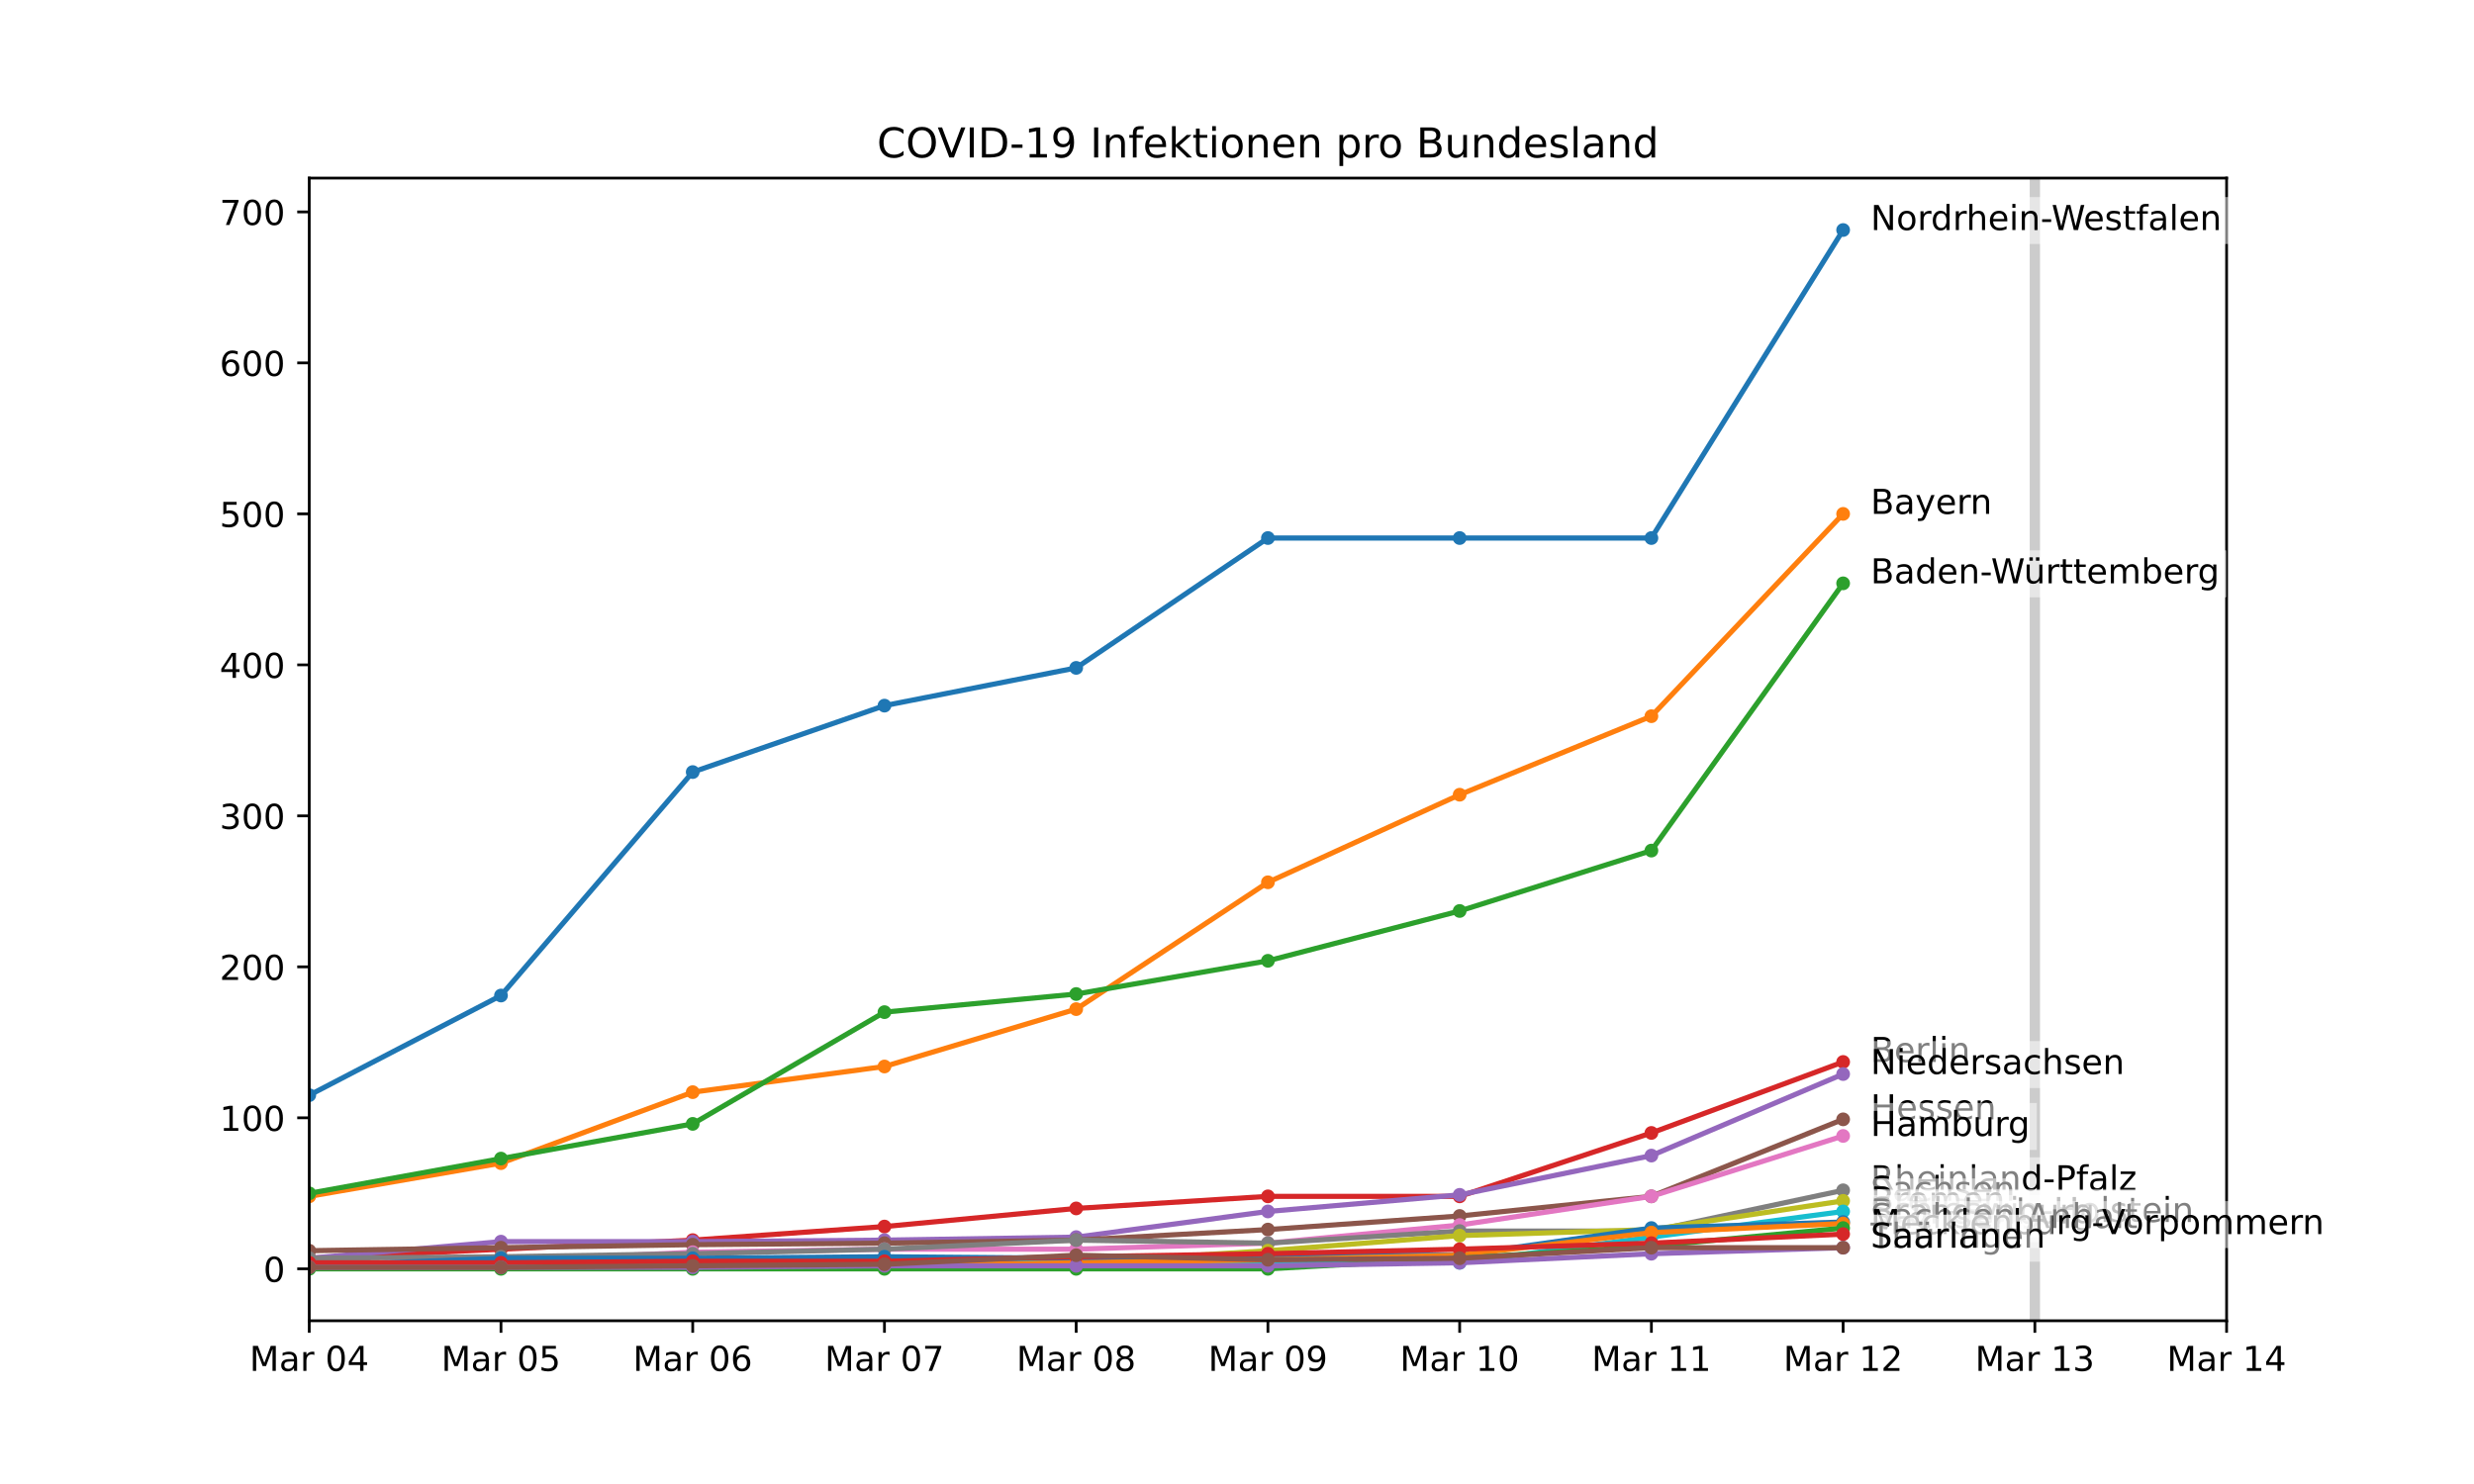 <?xml version="1.0" encoding="utf-8" standalone="no"?>
<!DOCTYPE svg PUBLIC "-//W3C//DTD SVG 1.1//EN"
  "http://www.w3.org/Graphics/SVG/1.1/DTD/svg11.dtd">
<!-- Created with matplotlib (https://matplotlib.org/) -->
<svg height="432pt" version="1.1" viewBox="0 0 720 432" width="720pt" xmlns="http://www.w3.org/2000/svg" xmlns:xlink="http://www.w3.org/1999/xlink">
 <defs>
  <style type="text/css">
*{stroke-linecap:butt;stroke-linejoin:round;}
  </style>
 </defs>
 <g id="figure_1">
  <g id="patch_1">
   <path d="M 0 432 
L 720 432 
L 720 0 
L 0 0 
z
" style="fill:#ffffff;"/>
  </g>
  <g id="axes_1">
   <g id="patch_2">
    <path d="M 90 384.48 
L 648 384.48 
L 648 51.84 
L 90 51.84 
z
" style="fill:#ffffff;"/>
   </g>
   <g id="matplotlib.axis_1">
    <g id="xtick_1">
     <g id="line2d_1">
      <defs>
       <path d="M 0 0 
L 0 3.5 
" id="mb961a4cdc9" style="stroke:#000000;stroke-width:0.8;"/>
      </defs>
      <g>
       <use style="stroke:#000000;stroke-width:0.8;" x="90" xlink:href="#mb961a4cdc9" y="384.48"/>
      </g>
     </g>
     <g id="text_1">
      <!-- Mar 04 -->
      <defs>
       <path d="M 9.812 72.906 
L 24.516 72.906 
L 43.109 23.297 
L 61.812 72.906 
L 76.516 72.906 
L 76.516 0 
L 66.891 0 
L 66.891 64.016 
L 48.094 14.016 
L 38.188 14.016 
L 19.391 64.016 
L 19.391 0 
L 9.812 0 
z
" id="DejaVuSans-77"/>
       <path d="M 34.281 27.484 
Q 23.391 27.484 19.188 25 
Q 14.984 22.516 14.984 16.5 
Q 14.984 11.719 18.141 8.906 
Q 21.297 6.109 26.703 6.109 
Q 34.188 6.109 38.703 11.406 
Q 43.219 16.703 43.219 25.484 
L 43.219 27.484 
z
M 52.203 31.203 
L 52.203 0 
L 43.219 0 
L 43.219 8.297 
Q 40.141 3.328 35.547 0.953 
Q 30.953 -1.422 24.312 -1.422 
Q 15.922 -1.422 10.953 3.297 
Q 6 8.016 6 15.922 
Q 6 25.141 12.172 29.828 
Q 18.359 34.516 30.609 34.516 
L 43.219 34.516 
L 43.219 35.406 
Q 43.219 41.609 39.141 45 
Q 35.062 48.391 27.688 48.391 
Q 23 48.391 18.547 47.266 
Q 14.109 46.141 10.016 43.891 
L 10.016 52.203 
Q 14.938 54.109 19.578 55.047 
Q 24.219 56 28.609 56 
Q 40.484 56 46.344 49.844 
Q 52.203 43.703 52.203 31.203 
z
" id="DejaVuSans-97"/>
       <path d="M 41.109 46.297 
Q 39.594 47.172 37.812 47.578 
Q 36.031 48 33.891 48 
Q 26.266 48 22.188 43.047 
Q 18.109 38.094 18.109 28.812 
L 18.109 0 
L 9.078 0 
L 9.078 54.688 
L 18.109 54.688 
L 18.109 46.188 
Q 20.953 51.172 25.484 53.578 
Q 30.031 56 36.531 56 
Q 37.453 56 38.578 55.875 
Q 39.703 55.766 41.062 55.516 
z
" id="DejaVuSans-114"/>
       <path id="DejaVuSans-32"/>
       <path d="M 31.781 66.406 
Q 24.172 66.406 20.328 58.906 
Q 16.5 51.422 16.5 36.375 
Q 16.5 21.391 20.328 13.891 
Q 24.172 6.391 31.781 6.391 
Q 39.453 6.391 43.281 13.891 
Q 47.125 21.391 47.125 36.375 
Q 47.125 51.422 43.281 58.906 
Q 39.453 66.406 31.781 66.406 
z
M 31.781 74.219 
Q 44.047 74.219 50.516 64.516 
Q 56.984 54.828 56.984 36.375 
Q 56.984 17.969 50.516 8.266 
Q 44.047 -1.422 31.781 -1.422 
Q 19.531 -1.422 13.062 8.266 
Q 6.594 17.969 6.594 36.375 
Q 6.594 54.828 13.062 64.516 
Q 19.531 74.219 31.781 74.219 
z
" id="DejaVuSans-48"/>
       <path d="M 37.797 64.312 
L 12.891 25.391 
L 37.797 25.391 
z
M 35.203 72.906 
L 47.609 72.906 
L 47.609 25.391 
L 58.016 25.391 
L 58.016 17.188 
L 47.609 17.188 
L 47.609 0 
L 37.797 0 
L 37.797 17.188 
L 4.891 17.188 
L 4.891 26.703 
z
" id="DejaVuSans-52"/>
      </defs>
      <g transform="translate(72.615 399.078)scale(0.1 -0.1)">
       <use xlink:href="#DejaVuSans-77"/>
       <use x="86.279" xlink:href="#DejaVuSans-97"/>
       <use x="147.559" xlink:href="#DejaVuSans-114"/>
       <use x="188.672" xlink:href="#DejaVuSans-32"/>
       <use x="220.459" xlink:href="#DejaVuSans-48"/>
       <use x="284.082" xlink:href="#DejaVuSans-52"/>
      </g>
     </g>
    </g>
    <g id="xtick_2">
     <g id="line2d_2">
      <g>
       <use style="stroke:#000000;stroke-width:0.8;" x="145.8" xlink:href="#mb961a4cdc9" y="384.48"/>
      </g>
     </g>
     <g id="text_2">
      <!-- Mar 05 -->
      <defs>
       <path d="M 10.797 72.906 
L 49.516 72.906 
L 49.516 64.594 
L 19.828 64.594 
L 19.828 46.734 
Q 21.969 47.469 24.109 47.828 
Q 26.266 48.188 28.422 48.188 
Q 40.625 48.188 47.75 41.5 
Q 54.891 34.812 54.891 23.391 
Q 54.891 11.625 47.562 5.094 
Q 40.234 -1.422 26.906 -1.422 
Q 22.312 -1.422 17.547 -0.641 
Q 12.797 0.141 7.719 1.703 
L 7.719 11.625 
Q 12.109 9.234 16.797 8.062 
Q 21.484 6.891 26.703 6.891 
Q 35.156 6.891 40.078 11.328 
Q 45.016 15.766 45.016 23.391 
Q 45.016 31 40.078 35.438 
Q 35.156 39.891 26.703 39.891 
Q 22.75 39.891 18.812 39.016 
Q 14.891 38.141 10.797 36.281 
z
" id="DejaVuSans-53"/>
      </defs>
      <g transform="translate(128.415 399.078)scale(0.1 -0.1)">
       <use xlink:href="#DejaVuSans-77"/>
       <use x="86.279" xlink:href="#DejaVuSans-97"/>
       <use x="147.559" xlink:href="#DejaVuSans-114"/>
       <use x="188.672" xlink:href="#DejaVuSans-32"/>
       <use x="220.459" xlink:href="#DejaVuSans-48"/>
       <use x="284.082" xlink:href="#DejaVuSans-53"/>
      </g>
     </g>
    </g>
    <g id="xtick_3">
     <g id="line2d_3">
      <g>
       <use style="stroke:#000000;stroke-width:0.8;" x="201.6" xlink:href="#mb961a4cdc9" y="384.48"/>
      </g>
     </g>
     <g id="text_3">
      <!-- Mar 06 -->
      <defs>
       <path d="M 33.016 40.375 
Q 26.375 40.375 22.484 35.828 
Q 18.609 31.297 18.609 23.391 
Q 18.609 15.531 22.484 10.953 
Q 26.375 6.391 33.016 6.391 
Q 39.656 6.391 43.531 10.953 
Q 47.406 15.531 47.406 23.391 
Q 47.406 31.297 43.531 35.828 
Q 39.656 40.375 33.016 40.375 
z
M 52.594 71.297 
L 52.594 62.312 
Q 48.875 64.062 45.094 64.984 
Q 41.312 65.922 37.594 65.922 
Q 27.828 65.922 22.672 59.328 
Q 17.531 52.734 16.797 39.406 
Q 19.672 43.656 24.016 45.922 
Q 28.375 48.188 33.594 48.188 
Q 44.578 48.188 50.953 41.516 
Q 57.328 34.859 57.328 23.391 
Q 57.328 12.156 50.688 5.359 
Q 44.047 -1.422 33.016 -1.422 
Q 20.359 -1.422 13.672 8.266 
Q 6.984 17.969 6.984 36.375 
Q 6.984 53.656 15.188 63.938 
Q 23.391 74.219 37.203 74.219 
Q 40.922 74.219 44.703 73.484 
Q 48.484 72.75 52.594 71.297 
z
" id="DejaVuSans-54"/>
      </defs>
      <g transform="translate(184.215 399.078)scale(0.1 -0.1)">
       <use xlink:href="#DejaVuSans-77"/>
       <use x="86.279" xlink:href="#DejaVuSans-97"/>
       <use x="147.559" xlink:href="#DejaVuSans-114"/>
       <use x="188.672" xlink:href="#DejaVuSans-32"/>
       <use x="220.459" xlink:href="#DejaVuSans-48"/>
       <use x="284.082" xlink:href="#DejaVuSans-54"/>
      </g>
     </g>
    </g>
    <g id="xtick_4">
     <g id="line2d_4">
      <g>
       <use style="stroke:#000000;stroke-width:0.8;" x="257.4" xlink:href="#mb961a4cdc9" y="384.48"/>
      </g>
     </g>
     <g id="text_4">
      <!-- Mar 07 -->
      <defs>
       <path d="M 8.203 72.906 
L 55.078 72.906 
L 55.078 68.703 
L 28.609 0 
L 18.312 0 
L 43.219 64.594 
L 8.203 64.594 
z
" id="DejaVuSans-55"/>
      </defs>
      <g transform="translate(240.015 399.078)scale(0.1 -0.1)">
       <use xlink:href="#DejaVuSans-77"/>
       <use x="86.279" xlink:href="#DejaVuSans-97"/>
       <use x="147.559" xlink:href="#DejaVuSans-114"/>
       <use x="188.672" xlink:href="#DejaVuSans-32"/>
       <use x="220.459" xlink:href="#DejaVuSans-48"/>
       <use x="284.082" xlink:href="#DejaVuSans-55"/>
      </g>
     </g>
    </g>
    <g id="xtick_5">
     <g id="line2d_5">
      <g>
       <use style="stroke:#000000;stroke-width:0.8;" x="313.2" xlink:href="#mb961a4cdc9" y="384.48"/>
      </g>
     </g>
     <g id="text_5">
      <!-- Mar 08 -->
      <defs>
       <path d="M 31.781 34.625 
Q 24.75 34.625 20.719 30.859 
Q 16.703 27.094 16.703 20.516 
Q 16.703 13.922 20.719 10.156 
Q 24.75 6.391 31.781 6.391 
Q 38.812 6.391 42.859 10.172 
Q 46.922 13.969 46.922 20.516 
Q 46.922 27.094 42.891 30.859 
Q 38.875 34.625 31.781 34.625 
z
M 21.922 38.812 
Q 15.578 40.375 12.031 44.719 
Q 8.5 49.078 8.5 55.328 
Q 8.5 64.062 14.719 69.141 
Q 20.953 74.219 31.781 74.219 
Q 42.672 74.219 48.875 69.141 
Q 55.078 64.062 55.078 55.328 
Q 55.078 49.078 51.531 44.719 
Q 48 40.375 41.703 38.812 
Q 48.828 37.156 52.797 32.312 
Q 56.781 27.484 56.781 20.516 
Q 56.781 9.906 50.312 4.234 
Q 43.844 -1.422 31.781 -1.422 
Q 19.734 -1.422 13.25 4.234 
Q 6.781 9.906 6.781 20.516 
Q 6.781 27.484 10.781 32.312 
Q 14.797 37.156 21.922 38.812 
z
M 18.312 54.391 
Q 18.312 48.734 21.844 45.562 
Q 25.391 42.391 31.781 42.391 
Q 38.141 42.391 41.719 45.562 
Q 45.312 48.734 45.312 54.391 
Q 45.312 60.062 41.719 63.234 
Q 38.141 66.406 31.781 66.406 
Q 25.391 66.406 21.844 63.234 
Q 18.312 60.062 18.312 54.391 
z
" id="DejaVuSans-56"/>
      </defs>
      <g transform="translate(295.815 399.078)scale(0.1 -0.1)">
       <use xlink:href="#DejaVuSans-77"/>
       <use x="86.279" xlink:href="#DejaVuSans-97"/>
       <use x="147.559" xlink:href="#DejaVuSans-114"/>
       <use x="188.672" xlink:href="#DejaVuSans-32"/>
       <use x="220.459" xlink:href="#DejaVuSans-48"/>
       <use x="284.082" xlink:href="#DejaVuSans-56"/>
      </g>
     </g>
    </g>
    <g id="xtick_6">
     <g id="line2d_6">
      <g>
       <use style="stroke:#000000;stroke-width:0.8;" x="369" xlink:href="#mb961a4cdc9" y="384.48"/>
      </g>
     </g>
     <g id="text_6">
      <!-- Mar 09 -->
      <defs>
       <path d="M 10.984 1.516 
L 10.984 10.5 
Q 14.703 8.734 18.5 7.812 
Q 22.312 6.891 25.984 6.891 
Q 35.75 6.891 40.891 13.453 
Q 46.047 20.016 46.781 33.406 
Q 43.953 29.203 39.594 26.953 
Q 35.25 24.703 29.984 24.703 
Q 19.047 24.703 12.672 31.312 
Q 6.297 37.938 6.297 49.422 
Q 6.297 60.641 12.938 67.422 
Q 19.578 74.219 30.609 74.219 
Q 43.266 74.219 49.922 64.516 
Q 56.594 54.828 56.594 36.375 
Q 56.594 19.141 48.406 8.859 
Q 40.234 -1.422 26.422 -1.422 
Q 22.703 -1.422 18.891 -0.688 
Q 15.094 0.047 10.984 1.516 
z
M 30.609 32.422 
Q 37.25 32.422 41.125 36.953 
Q 45.016 41.5 45.016 49.422 
Q 45.016 57.281 41.125 61.844 
Q 37.25 66.406 30.609 66.406 
Q 23.969 66.406 20.094 61.844 
Q 16.219 57.281 16.219 49.422 
Q 16.219 41.5 20.094 36.953 
Q 23.969 32.422 30.609 32.422 
z
" id="DejaVuSans-57"/>
      </defs>
      <g transform="translate(351.615 399.078)scale(0.1 -0.1)">
       <use xlink:href="#DejaVuSans-77"/>
       <use x="86.279" xlink:href="#DejaVuSans-97"/>
       <use x="147.559" xlink:href="#DejaVuSans-114"/>
       <use x="188.672" xlink:href="#DejaVuSans-32"/>
       <use x="220.459" xlink:href="#DejaVuSans-48"/>
       <use x="284.082" xlink:href="#DejaVuSans-57"/>
      </g>
     </g>
    </g>
    <g id="xtick_7">
     <g id="line2d_7">
      <g>
       <use style="stroke:#000000;stroke-width:0.8;" x="424.8" xlink:href="#mb961a4cdc9" y="384.48"/>
      </g>
     </g>
     <g id="text_7">
      <!-- Mar 10 -->
      <defs>
       <path d="M 12.406 8.297 
L 28.516 8.297 
L 28.516 63.922 
L 10.984 60.406 
L 10.984 69.391 
L 28.422 72.906 
L 38.281 72.906 
L 38.281 8.297 
L 54.391 8.297 
L 54.391 0 
L 12.406 0 
z
" id="DejaVuSans-49"/>
      </defs>
      <g transform="translate(407.415 399.078)scale(0.1 -0.1)">
       <use xlink:href="#DejaVuSans-77"/>
       <use x="86.279" xlink:href="#DejaVuSans-97"/>
       <use x="147.559" xlink:href="#DejaVuSans-114"/>
       <use x="188.672" xlink:href="#DejaVuSans-32"/>
       <use x="220.459" xlink:href="#DejaVuSans-49"/>
       <use x="284.082" xlink:href="#DejaVuSans-48"/>
      </g>
     </g>
    </g>
    <g id="xtick_8">
     <g id="line2d_8">
      <g>
       <use style="stroke:#000000;stroke-width:0.8;" x="480.6" xlink:href="#mb961a4cdc9" y="384.48"/>
      </g>
     </g>
     <g id="text_8">
      <!-- Mar 11 -->
      <g transform="translate(463.215 399.078)scale(0.1 -0.1)">
       <use xlink:href="#DejaVuSans-77"/>
       <use x="86.279" xlink:href="#DejaVuSans-97"/>
       <use x="147.559" xlink:href="#DejaVuSans-114"/>
       <use x="188.672" xlink:href="#DejaVuSans-32"/>
       <use x="220.459" xlink:href="#DejaVuSans-49"/>
       <use x="284.082" xlink:href="#DejaVuSans-49"/>
      </g>
     </g>
    </g>
    <g id="xtick_9">
     <g id="line2d_9">
      <g>
       <use style="stroke:#000000;stroke-width:0.8;" x="536.4" xlink:href="#mb961a4cdc9" y="384.48"/>
      </g>
     </g>
     <g id="text_9">
      <!-- Mar 12 -->
      <defs>
       <path d="M 19.188 8.297 
L 53.609 8.297 
L 53.609 0 
L 7.328 0 
L 7.328 8.297 
Q 12.938 14.109 22.625 23.891 
Q 32.328 33.688 34.812 36.531 
Q 39.547 41.844 41.422 45.531 
Q 43.312 49.219 43.312 52.781 
Q 43.312 58.594 39.234 62.25 
Q 35.156 65.922 28.609 65.922 
Q 23.969 65.922 18.812 64.312 
Q 13.672 62.703 7.812 59.422 
L 7.812 69.391 
Q 13.766 71.781 18.938 73 
Q 24.125 74.219 28.422 74.219 
Q 39.75 74.219 46.484 68.547 
Q 53.219 62.891 53.219 53.422 
Q 53.219 48.922 51.531 44.891 
Q 49.859 40.875 45.406 35.406 
Q 44.188 33.984 37.641 27.219 
Q 31.109 20.453 19.188 8.297 
z
" id="DejaVuSans-50"/>
      </defs>
      <g transform="translate(519.015 399.078)scale(0.1 -0.1)">
       <use xlink:href="#DejaVuSans-77"/>
       <use x="86.279" xlink:href="#DejaVuSans-97"/>
       <use x="147.559" xlink:href="#DejaVuSans-114"/>
       <use x="188.672" xlink:href="#DejaVuSans-32"/>
       <use x="220.459" xlink:href="#DejaVuSans-49"/>
       <use x="284.082" xlink:href="#DejaVuSans-50"/>
      </g>
     </g>
    </g>
    <g id="xtick_10">
     <g id="line2d_10">
      <g>
       <use style="stroke:#000000;stroke-width:0.8;" x="592.2" xlink:href="#mb961a4cdc9" y="384.48"/>
      </g>
     </g>
     <g id="text_10">
      <!-- Mar 13 -->
      <defs>
       <path d="M 40.578 39.312 
Q 47.656 37.797 51.625 33 
Q 55.609 28.219 55.609 21.188 
Q 55.609 10.406 48.188 4.484 
Q 40.766 -1.422 27.094 -1.422 
Q 22.516 -1.422 17.656 -0.516 
Q 12.797 0.391 7.625 2.203 
L 7.625 11.719 
Q 11.719 9.328 16.594 8.109 
Q 21.484 6.891 26.812 6.891 
Q 36.078 6.891 40.938 10.547 
Q 45.797 14.203 45.797 21.188 
Q 45.797 27.641 41.281 31.266 
Q 36.766 34.906 28.719 34.906 
L 20.219 34.906 
L 20.219 43.016 
L 29.109 43.016 
Q 36.375 43.016 40.234 45.922 
Q 44.094 48.828 44.094 54.297 
Q 44.094 59.906 40.109 62.906 
Q 36.141 65.922 28.719 65.922 
Q 24.656 65.922 20.016 65.031 
Q 15.375 64.156 9.812 62.312 
L 9.812 71.094 
Q 15.438 72.656 20.344 73.438 
Q 25.25 74.219 29.594 74.219 
Q 40.828 74.219 47.359 69.109 
Q 53.906 64.016 53.906 55.328 
Q 53.906 49.266 50.438 45.094 
Q 46.969 40.922 40.578 39.312 
z
" id="DejaVuSans-51"/>
      </defs>
      <g transform="translate(574.815 399.078)scale(0.1 -0.1)">
       <use xlink:href="#DejaVuSans-77"/>
       <use x="86.279" xlink:href="#DejaVuSans-97"/>
       <use x="147.559" xlink:href="#DejaVuSans-114"/>
       <use x="188.672" xlink:href="#DejaVuSans-32"/>
       <use x="220.459" xlink:href="#DejaVuSans-49"/>
       <use x="284.082" xlink:href="#DejaVuSans-51"/>
      </g>
     </g>
    </g>
    <g id="xtick_11">
     <g id="line2d_11">
      <g>
       <use style="stroke:#000000;stroke-width:0.8;" x="648" xlink:href="#mb961a4cdc9" y="384.48"/>
      </g>
     </g>
     <g id="text_11">
      <!-- Mar 14 -->
      <g transform="translate(630.615 399.078)scale(0.1 -0.1)">
       <use xlink:href="#DejaVuSans-77"/>
       <use x="86.279" xlink:href="#DejaVuSans-97"/>
       <use x="147.559" xlink:href="#DejaVuSans-114"/>
       <use x="188.672" xlink:href="#DejaVuSans-32"/>
       <use x="220.459" xlink:href="#DejaVuSans-49"/>
       <use x="284.082" xlink:href="#DejaVuSans-52"/>
      </g>
     </g>
    </g>
   </g>
   <g id="matplotlib.axis_2">
    <g id="ytick_1">
     <g id="line2d_12">
      <defs>
       <path d="M 0 0 
L -3.5 0 
" id="m5214c46074" style="stroke:#000000;stroke-width:0.8;"/>
      </defs>
      <g>
       <use style="stroke:#000000;stroke-width:0.8;" x="90" xlink:href="#m5214c46074" y="369.36"/>
      </g>
     </g>
     <g id="text_12">
      <!-- 0 -->
      <g transform="translate(76.638 373.159)scale(0.1 -0.1)">
       <use xlink:href="#DejaVuSans-48"/>
      </g>
     </g>
    </g>
    <g id="ytick_2">
     <g id="line2d_13">
      <g>
       <use style="stroke:#000000;stroke-width:0.8;" x="90" xlink:href="#m5214c46074" y="325.407"/>
      </g>
     </g>
     <g id="text_13">
      <!-- 100 -->
      <g transform="translate(63.913 329.206)scale(0.1 -0.1)">
       <use xlink:href="#DejaVuSans-49"/>
       <use x="63.623" xlink:href="#DejaVuSans-48"/>
       <use x="127.246" xlink:href="#DejaVuSans-48"/>
      </g>
     </g>
    </g>
    <g id="ytick_3">
     <g id="line2d_14">
      <g>
       <use style="stroke:#000000;stroke-width:0.8;" x="90" xlink:href="#m5214c46074" y="281.453"/>
      </g>
     </g>
     <g id="text_14">
      <!-- 200 -->
      <g transform="translate(63.913 285.252)scale(0.1 -0.1)">
       <use xlink:href="#DejaVuSans-50"/>
       <use x="63.623" xlink:href="#DejaVuSans-48"/>
       <use x="127.246" xlink:href="#DejaVuSans-48"/>
      </g>
     </g>
    </g>
    <g id="ytick_4">
     <g id="line2d_15">
      <g>
       <use style="stroke:#000000;stroke-width:0.8;" x="90" xlink:href="#m5214c46074" y="237.5"/>
      </g>
     </g>
     <g id="text_15">
      <!-- 300 -->
      <g transform="translate(63.913 241.299)scale(0.1 -0.1)">
       <use xlink:href="#DejaVuSans-51"/>
       <use x="63.623" xlink:href="#DejaVuSans-48"/>
       <use x="127.246" xlink:href="#DejaVuSans-48"/>
      </g>
     </g>
    </g>
    <g id="ytick_5">
     <g id="line2d_16">
      <g>
       <use style="stroke:#000000;stroke-width:0.8;" x="90" xlink:href="#m5214c46074" y="193.546"/>
      </g>
     </g>
     <g id="text_16">
      <!-- 400 -->
      <g transform="translate(63.913 197.345)scale(0.1 -0.1)">
       <use xlink:href="#DejaVuSans-52"/>
       <use x="63.623" xlink:href="#DejaVuSans-48"/>
       <use x="127.246" xlink:href="#DejaVuSans-48"/>
      </g>
     </g>
    </g>
    <g id="ytick_6">
     <g id="line2d_17">
      <g>
       <use style="stroke:#000000;stroke-width:0.8;" x="90" xlink:href="#m5214c46074" y="149.593"/>
      </g>
     </g>
     <g id="text_17">
      <!-- 500 -->
      <g transform="translate(63.913 153.392)scale(0.1 -0.1)">
       <use xlink:href="#DejaVuSans-53"/>
       <use x="63.623" xlink:href="#DejaVuSans-48"/>
       <use x="127.246" xlink:href="#DejaVuSans-48"/>
      </g>
     </g>
    </g>
    <g id="ytick_7">
     <g id="line2d_18">
      <g>
       <use style="stroke:#000000;stroke-width:0.8;" x="90" xlink:href="#m5214c46074" y="105.639"/>
      </g>
     </g>
     <g id="text_18">
      <!-- 600 -->
      <g transform="translate(63.913 109.438)scale(0.1 -0.1)">
       <use xlink:href="#DejaVuSans-54"/>
       <use x="63.623" xlink:href="#DejaVuSans-48"/>
       <use x="127.246" xlink:href="#DejaVuSans-48"/>
      </g>
     </g>
    </g>
    <g id="ytick_8">
     <g id="line2d_19">
      <g>
       <use style="stroke:#000000;stroke-width:0.8;" x="90" xlink:href="#m5214c46074" y="61.686"/>
      </g>
     </g>
     <g id="text_19">
      <!-- 700 -->
      <g transform="translate(63.913 65.485)scale(0.1 -0.1)">
       <use xlink:href="#DejaVuSans-55"/>
       <use x="63.623" xlink:href="#DejaVuSans-48"/>
       <use x="127.246" xlink:href="#DejaVuSans-48"/>
      </g>
     </g>
    </g>
   </g>
   <g id="line2d_20">
    <path clip-path="url(#p74d4f115f6)" d="M 90 318.813 
L 145.8 289.804 
L 201.6 224.753 
L 257.4 205.413 
L 313.2 194.425 
L 369 156.625 
L 424.8 156.625 
L 480.6 156.625 
L 536.4 66.96 
" style="fill:none;stroke:#1f77b4;stroke-linecap:square;stroke-width:1.5;"/>
    <defs>
     <path d="M 0 1.5 
C 0.398 1.5 0.779 1.342 1.061 1.061 
C 1.342 0.779 1.5 0.398 1.5 0 
C 1.5 -0.398 1.342 -0.779 1.061 -1.061 
C 0.779 -1.342 0.398 -1.5 0 -1.5 
C -0.398 -1.5 -0.779 -1.342 -1.061 -1.061 
C -1.342 -0.779 -1.5 -0.398 -1.5 0 
C -1.5 0.398 -1.342 0.779 -1.061 1.061 
C -0.779 1.342 -0.398 1.5 0 1.5 
z
" id="me45469d8bb" style="stroke:#1f77b4;"/>
    </defs>
    <g clip-path="url(#p74d4f115f6)">
     <use style="fill:#1f77b4;stroke:#1f77b4;" x="90" xlink:href="#me45469d8bb" y="318.813"/>
     <use style="fill:#1f77b4;stroke:#1f77b4;" x="145.8" xlink:href="#me45469d8bb" y="289.804"/>
     <use style="fill:#1f77b4;stroke:#1f77b4;" x="201.6" xlink:href="#me45469d8bb" y="224.753"/>
     <use style="fill:#1f77b4;stroke:#1f77b4;" x="257.4" xlink:href="#me45469d8bb" y="205.413"/>
     <use style="fill:#1f77b4;stroke:#1f77b4;" x="313.2" xlink:href="#me45469d8bb" y="194.425"/>
     <use style="fill:#1f77b4;stroke:#1f77b4;" x="369" xlink:href="#me45469d8bb" y="156.625"/>
     <use style="fill:#1f77b4;stroke:#1f77b4;" x="424.8" xlink:href="#me45469d8bb" y="156.625"/>
     <use style="fill:#1f77b4;stroke:#1f77b4;" x="480.6" xlink:href="#me45469d8bb" y="156.625"/>
     <use style="fill:#1f77b4;stroke:#1f77b4;" x="536.4" xlink:href="#me45469d8bb" y="66.96"/>
    </g>
   </g>
   <g id="line2d_21">
    <path clip-path="url(#p74d4f115f6)" d="M 90 348.262 
L 145.8 338.593 
L 201.6 317.934 
L 257.4 310.462 
L 313.2 293.76 
L 369 256.839 
L 424.8 231.346 
L 480.6 208.49 
L 536.4 149.593 
" style="fill:none;stroke:#ff7f0e;stroke-linecap:square;stroke-width:1.5;"/>
    <defs>
     <path d="M 0 1.5 
C 0.398 1.5 0.779 1.342 1.061 1.061 
C 1.342 0.779 1.5 0.398 1.5 0 
C 1.5 -0.398 1.342 -0.779 1.061 -1.061 
C 0.779 -1.342 0.398 -1.5 0 -1.5 
C -0.398 -1.5 -0.779 -1.342 -1.061 -1.061 
C -1.342 -0.779 -1.5 -0.398 -1.5 0 
C -1.5 0.398 -1.342 0.779 -1.061 1.061 
C -0.779 1.342 -0.398 1.5 0 1.5 
z
" id="m5d4ece54b9" style="stroke:#ff7f0e;"/>
    </defs>
    <g clip-path="url(#p74d4f115f6)">
     <use style="fill:#ff7f0e;stroke:#ff7f0e;" x="90" xlink:href="#m5d4ece54b9" y="348.262"/>
     <use style="fill:#ff7f0e;stroke:#ff7f0e;" x="145.8" xlink:href="#m5d4ece54b9" y="338.593"/>
     <use style="fill:#ff7f0e;stroke:#ff7f0e;" x="201.6" xlink:href="#m5d4ece54b9" y="317.934"/>
     <use style="fill:#ff7f0e;stroke:#ff7f0e;" x="257.4" xlink:href="#m5d4ece54b9" y="310.462"/>
     <use style="fill:#ff7f0e;stroke:#ff7f0e;" x="313.2" xlink:href="#m5d4ece54b9" y="293.76"/>
     <use style="fill:#ff7f0e;stroke:#ff7f0e;" x="369" xlink:href="#m5d4ece54b9" y="256.839"/>
     <use style="fill:#ff7f0e;stroke:#ff7f0e;" x="424.8" xlink:href="#m5d4ece54b9" y="231.346"/>
     <use style="fill:#ff7f0e;stroke:#ff7f0e;" x="480.6" xlink:href="#m5d4ece54b9" y="208.49"/>
     <use style="fill:#ff7f0e;stroke:#ff7f0e;" x="536.4" xlink:href="#m5d4ece54b9" y="149.593"/>
    </g>
   </g>
   <g id="line2d_22">
    <path clip-path="url(#p74d4f115f6)" d="M 90 347.383 
L 145.8 337.274 
L 201.6 327.165 
L 257.4 294.639 
L 313.2 289.365 
L 369 279.695 
L 424.8 265.19 
L 480.6 247.609 
L 536.4 169.811 
" style="fill:none;stroke:#2ca02c;stroke-linecap:square;stroke-width:1.5;"/>
    <defs>
     <path d="M 0 1.5 
C 0.398 1.5 0.779 1.342 1.061 1.061 
C 1.342 0.779 1.5 0.398 1.5 0 
C 1.5 -0.398 1.342 -0.779 1.061 -1.061 
C 0.779 -1.342 0.398 -1.5 0 -1.5 
C -0.398 -1.5 -0.779 -1.342 -1.061 -1.061 
C -1.342 -0.779 -1.5 -0.398 -1.5 0 
C -1.5 0.398 -1.342 0.779 -1.061 1.061 
C -0.779 1.342 -0.398 1.5 0 1.5 
z
" id="m0fb1d75d70" style="stroke:#2ca02c;"/>
    </defs>
    <g clip-path="url(#p74d4f115f6)">
     <use style="fill:#2ca02c;stroke:#2ca02c;" x="90" xlink:href="#m0fb1d75d70" y="347.383"/>
     <use style="fill:#2ca02c;stroke:#2ca02c;" x="145.8" xlink:href="#m0fb1d75d70" y="337.274"/>
     <use style="fill:#2ca02c;stroke:#2ca02c;" x="201.6" xlink:href="#m0fb1d75d70" y="327.165"/>
     <use style="fill:#2ca02c;stroke:#2ca02c;" x="257.4" xlink:href="#m0fb1d75d70" y="294.639"/>
     <use style="fill:#2ca02c;stroke:#2ca02c;" x="313.2" xlink:href="#m0fb1d75d70" y="289.365"/>
     <use style="fill:#2ca02c;stroke:#2ca02c;" x="369" xlink:href="#m0fb1d75d70" y="279.695"/>
     <use style="fill:#2ca02c;stroke:#2ca02c;" x="424.8" xlink:href="#m0fb1d75d70" y="265.19"/>
     <use style="fill:#2ca02c;stroke:#2ca02c;" x="480.6" xlink:href="#m0fb1d75d70" y="247.609"/>
     <use style="fill:#2ca02c;stroke:#2ca02c;" x="536.4" xlink:href="#m0fb1d75d70" y="169.811"/>
    </g>
   </g>
   <g id="line2d_23">
    <path clip-path="url(#p74d4f115f6)" d="M 90 366.283 
L 145.8 363.646 
L 201.6 361.009 
L 257.4 357.053 
L 313.2 351.779 
L 369 348.262 
L 424.8 348.262 
L 480.6 329.802 
L 536.4 309.144 
" style="fill:none;stroke:#d62728;stroke-linecap:square;stroke-width:1.5;"/>
    <defs>
     <path d="M 0 1.5 
C 0.398 1.5 0.779 1.342 1.061 1.061 
C 1.342 0.779 1.5 0.398 1.5 0 
C 1.5 -0.398 1.342 -0.779 1.061 -1.061 
C 0.779 -1.342 0.398 -1.5 0 -1.5 
C -0.398 -1.5 -0.779 -1.342 -1.061 -1.061 
C -1.342 -0.779 -1.5 -0.398 -1.5 0 
C -1.5 0.398 -1.342 0.779 -1.061 1.061 
C -0.779 1.342 -0.398 1.5 0 1.5 
z
" id="mfa1b292ce5" style="stroke:#d62728;"/>
    </defs>
    <g clip-path="url(#p74d4f115f6)">
     <use style="fill:#d62728;stroke:#d62728;" x="90" xlink:href="#mfa1b292ce5" y="366.283"/>
     <use style="fill:#d62728;stroke:#d62728;" x="145.8" xlink:href="#mfa1b292ce5" y="363.646"/>
     <use style="fill:#d62728;stroke:#d62728;" x="201.6" xlink:href="#mfa1b292ce5" y="361.009"/>
     <use style="fill:#d62728;stroke:#d62728;" x="257.4" xlink:href="#mfa1b292ce5" y="357.053"/>
     <use style="fill:#d62728;stroke:#d62728;" x="313.2" xlink:href="#mfa1b292ce5" y="351.779"/>
     <use style="fill:#d62728;stroke:#d62728;" x="369" xlink:href="#mfa1b292ce5" y="348.262"/>
     <use style="fill:#d62728;stroke:#d62728;" x="424.8" xlink:href="#mfa1b292ce5" y="348.262"/>
     <use style="fill:#d62728;stroke:#d62728;" x="480.6" xlink:href="#mfa1b292ce5" y="329.802"/>
     <use style="fill:#d62728;stroke:#d62728;" x="536.4" xlink:href="#mfa1b292ce5" y="309.144"/>
    </g>
   </g>
   <g id="line2d_24">
    <path clip-path="url(#p74d4f115f6)" d="M 90 366.283 
L 145.8 361.448 
L 201.6 361.448 
L 257.4 361.009 
L 313.2 360.13 
L 369 352.658 
L 424.8 347.823 
L 480.6 336.395 
L 536.4 312.66 
" style="fill:none;stroke:#9467bd;stroke-linecap:square;stroke-width:1.5;"/>
    <defs>
     <path d="M 0 1.5 
C 0.398 1.5 0.779 1.342 1.061 1.061 
C 1.342 0.779 1.5 0.398 1.5 0 
C 1.5 -0.398 1.342 -0.779 1.061 -1.061 
C 0.779 -1.342 0.398 -1.5 0 -1.5 
C -0.398 -1.5 -0.779 -1.342 -1.061 -1.061 
C -1.342 -0.779 -1.5 -0.398 -1.5 0 
C -1.5 0.398 -1.342 0.779 -1.061 1.061 
C -0.779 1.342 -0.398 1.5 0 1.5 
z
" id="m977adbccf1" style="stroke:#9467bd;"/>
    </defs>
    <g clip-path="url(#p74d4f115f6)">
     <use style="fill:#9467bd;stroke:#9467bd;" x="90" xlink:href="#m977adbccf1" y="366.283"/>
     <use style="fill:#9467bd;stroke:#9467bd;" x="145.8" xlink:href="#m977adbccf1" y="361.448"/>
     <use style="fill:#9467bd;stroke:#9467bd;" x="201.6" xlink:href="#m977adbccf1" y="361.448"/>
     <use style="fill:#9467bd;stroke:#9467bd;" x="257.4" xlink:href="#m977adbccf1" y="361.009"/>
     <use style="fill:#9467bd;stroke:#9467bd;" x="313.2" xlink:href="#m977adbccf1" y="360.13"/>
     <use style="fill:#9467bd;stroke:#9467bd;" x="369" xlink:href="#m977adbccf1" y="352.658"/>
     <use style="fill:#9467bd;stroke:#9467bd;" x="424.8" xlink:href="#m977adbccf1" y="347.823"/>
     <use style="fill:#9467bd;stroke:#9467bd;" x="480.6" xlink:href="#m977adbccf1" y="336.395"/>
     <use style="fill:#9467bd;stroke:#9467bd;" x="536.4" xlink:href="#m977adbccf1" y="312.66"/>
    </g>
   </g>
   <g id="line2d_25">
    <path clip-path="url(#p74d4f115f6)" d="M 90 364.086 
L 145.8 363.207 
L 201.6 362.327 
L 257.4 361.888 
L 313.2 361.009 
L 369 357.932 
L 424.8 353.976 
L 480.6 348.262 
L 536.4 325.846 
" style="fill:none;stroke:#8c564b;stroke-linecap:square;stroke-width:1.5;"/>
    <defs>
     <path d="M 0 1.5 
C 0.398 1.5 0.779 1.342 1.061 1.061 
C 1.342 0.779 1.5 0.398 1.5 0 
C 1.5 -0.398 1.342 -0.779 1.061 -1.061 
C 0.779 -1.342 0.398 -1.5 0 -1.5 
C -0.398 -1.5 -0.779 -1.342 -1.061 -1.061 
C -1.342 -0.779 -1.5 -0.398 -1.5 0 
C -1.5 0.398 -1.342 0.779 -1.061 1.061 
C -0.779 1.342 -0.398 1.5 0 1.5 
z
" id="m6cb30984bc" style="stroke:#8c564b;"/>
    </defs>
    <g clip-path="url(#p74d4f115f6)">
     <use style="fill:#8c564b;stroke:#8c564b;" x="90" xlink:href="#m6cb30984bc" y="364.086"/>
     <use style="fill:#8c564b;stroke:#8c564b;" x="145.8" xlink:href="#m6cb30984bc" y="363.207"/>
     <use style="fill:#8c564b;stroke:#8c564b;" x="201.6" xlink:href="#m6cb30984bc" y="362.327"/>
     <use style="fill:#8c564b;stroke:#8c564b;" x="257.4" xlink:href="#m6cb30984bc" y="361.888"/>
     <use style="fill:#8c564b;stroke:#8c564b;" x="313.2" xlink:href="#m6cb30984bc" y="361.009"/>
     <use style="fill:#8c564b;stroke:#8c564b;" x="369" xlink:href="#m6cb30984bc" y="357.932"/>
     <use style="fill:#8c564b;stroke:#8c564b;" x="424.8" xlink:href="#m6cb30984bc" y="353.976"/>
     <use style="fill:#8c564b;stroke:#8c564b;" x="480.6" xlink:href="#m6cb30984bc" y="348.262"/>
     <use style="fill:#8c564b;stroke:#8c564b;" x="536.4" xlink:href="#m6cb30984bc" y="325.846"/>
    </g>
   </g>
   <g id="line2d_26">
    <path clip-path="url(#p74d4f115f6)" d="M 90 368.041 
L 145.8 367.162 
L 201.6 364.525 
L 257.4 363.646 
L 313.2 363.646 
L 369 361.888 
L 424.8 356.613 
L 480.6 348.262 
L 536.4 330.681 
" style="fill:none;stroke:#e377c2;stroke-linecap:square;stroke-width:1.5;"/>
    <defs>
     <path d="M 0 1.5 
C 0.398 1.5 0.779 1.342 1.061 1.061 
C 1.342 0.779 1.5 0.398 1.5 0 
C 1.5 -0.398 1.342 -0.779 1.061 -1.061 
C 0.779 -1.342 0.398 -1.5 0 -1.5 
C -0.398 -1.5 -0.779 -1.342 -1.061 -1.061 
C -1.342 -0.779 -1.5 -0.398 -1.5 0 
C -1.5 0.398 -1.342 0.779 -1.061 1.061 
C -0.779 1.342 -0.398 1.5 0 1.5 
z
" id="md6c85c1c07" style="stroke:#e377c2;"/>
    </defs>
    <g clip-path="url(#p74d4f115f6)">
     <use style="fill:#e377c2;stroke:#e377c2;" x="90" xlink:href="#md6c85c1c07" y="368.041"/>
     <use style="fill:#e377c2;stroke:#e377c2;" x="145.8" xlink:href="#md6c85c1c07" y="367.162"/>
     <use style="fill:#e377c2;stroke:#e377c2;" x="201.6" xlink:href="#md6c85c1c07" y="364.525"/>
     <use style="fill:#e377c2;stroke:#e377c2;" x="257.4" xlink:href="#md6c85c1c07" y="363.646"/>
     <use style="fill:#e377c2;stroke:#e377c2;" x="313.2" xlink:href="#md6c85c1c07" y="363.646"/>
     <use style="fill:#e377c2;stroke:#e377c2;" x="369" xlink:href="#md6c85c1c07" y="361.888"/>
     <use style="fill:#e377c2;stroke:#e377c2;" x="424.8" xlink:href="#md6c85c1c07" y="356.613"/>
     <use style="fill:#e377c2;stroke:#e377c2;" x="480.6" xlink:href="#md6c85c1c07" y="348.262"/>
     <use style="fill:#e377c2;stroke:#e377c2;" x="536.4" xlink:href="#md6c85c1c07" y="330.681"/>
    </g>
   </g>
   <g id="line2d_27">
    <path clip-path="url(#p74d4f115f6)" d="M 90 366.283 
L 145.8 365.844 
L 201.6 364.965 
L 257.4 363.646 
L 313.2 361.009 
L 369 361.888 
L 424.8 358.372 
L 480.6 358.372 
L 536.4 346.504 
" style="fill:none;stroke:#7f7f7f;stroke-linecap:square;stroke-width:1.5;"/>
    <defs>
     <path d="M 0 1.5 
C 0.398 1.5 0.779 1.342 1.061 1.061 
C 1.342 0.779 1.5 0.398 1.5 0 
C 1.5 -0.398 1.342 -0.779 1.061 -1.061 
C 0.779 -1.342 0.398 -1.5 0 -1.5 
C -0.398 -1.5 -0.779 -1.342 -1.061 -1.061 
C -1.342 -0.779 -1.5 -0.398 -1.5 0 
C -1.5 0.398 -1.342 0.779 -1.061 1.061 
C -0.779 1.342 -0.398 1.5 0 1.5 
z
" id="m087db5f899" style="stroke:#7f7f7f;"/>
    </defs>
    <g clip-path="url(#p74d4f115f6)">
     <use style="fill:#7f7f7f;stroke:#7f7f7f;" x="90" xlink:href="#m087db5f899" y="366.283"/>
     <use style="fill:#7f7f7f;stroke:#7f7f7f;" x="145.8" xlink:href="#m087db5f899" y="365.844"/>
     <use style="fill:#7f7f7f;stroke:#7f7f7f;" x="201.6" xlink:href="#m087db5f899" y="364.965"/>
     <use style="fill:#7f7f7f;stroke:#7f7f7f;" x="257.4" xlink:href="#m087db5f899" y="363.646"/>
     <use style="fill:#7f7f7f;stroke:#7f7f7f;" x="313.2" xlink:href="#m087db5f899" y="361.009"/>
     <use style="fill:#7f7f7f;stroke:#7f7f7f;" x="369" xlink:href="#m087db5f899" y="361.888"/>
     <use style="fill:#7f7f7f;stroke:#7f7f7f;" x="424.8" xlink:href="#m087db5f899" y="358.372"/>
     <use style="fill:#7f7f7f;stroke:#7f7f7f;" x="480.6" xlink:href="#m087db5f899" y="358.372"/>
     <use style="fill:#7f7f7f;stroke:#7f7f7f;" x="536.4" xlink:href="#m087db5f899" y="346.504"/>
    </g>
   </g>
   <g id="line2d_28">
    <path clip-path="url(#p74d4f115f6)" d="M 90 368.92 
L 145.8 368.92 
L 201.6 368.481 
L 257.4 367.602 
L 313.2 367.602 
L 369 364.086 
L 424.8 359.69 
L 480.6 357.932 
L 536.4 349.581 
" style="fill:none;stroke:#bcbd22;stroke-linecap:square;stroke-width:1.5;"/>
    <defs>
     <path d="M 0 1.5 
C 0.398 1.5 0.779 1.342 1.061 1.061 
C 1.342 0.779 1.5 0.398 1.5 0 
C 1.5 -0.398 1.342 -0.779 1.061 -1.061 
C 0.779 -1.342 0.398 -1.5 0 -1.5 
C -0.398 -1.5 -0.779 -1.342 -1.061 -1.061 
C -1.342 -0.779 -1.5 -0.398 -1.5 0 
C -1.5 0.398 -1.342 0.779 -1.061 1.061 
C -0.779 1.342 -0.398 1.5 0 1.5 
z
" id="m243845bade" style="stroke:#bcbd22;"/>
    </defs>
    <g clip-path="url(#p74d4f115f6)">
     <use style="fill:#bcbd22;stroke:#bcbd22;" x="90" xlink:href="#m243845bade" y="368.92"/>
     <use style="fill:#bcbd22;stroke:#bcbd22;" x="145.8" xlink:href="#m243845bade" y="368.92"/>
     <use style="fill:#bcbd22;stroke:#bcbd22;" x="201.6" xlink:href="#m243845bade" y="368.481"/>
     <use style="fill:#bcbd22;stroke:#bcbd22;" x="257.4" xlink:href="#m243845bade" y="367.602"/>
     <use style="fill:#bcbd22;stroke:#bcbd22;" x="313.2" xlink:href="#m243845bade" y="367.602"/>
     <use style="fill:#bcbd22;stroke:#bcbd22;" x="369" xlink:href="#m243845bade" y="364.086"/>
     <use style="fill:#bcbd22;stroke:#bcbd22;" x="424.8" xlink:href="#m243845bade" y="359.69"/>
     <use style="fill:#bcbd22;stroke:#bcbd22;" x="480.6" xlink:href="#m243845bade" y="357.932"/>
     <use style="fill:#bcbd22;stroke:#bcbd22;" x="536.4" xlink:href="#m243845bade" y="349.581"/>
    </g>
   </g>
   <g id="line2d_29">
    <path clip-path="url(#p74d4f115f6)" d="M 90 368.041 
L 145.8 368.041 
L 201.6 367.602 
L 257.4 367.602 
L 313.2 367.602 
L 369 367.602 
L 424.8 367.602 
L 480.6 360.13 
L 536.4 352.658 
" style="fill:none;stroke:#17becf;stroke-linecap:square;stroke-width:1.5;"/>
    <defs>
     <path d="M 0 1.5 
C 0.398 1.5 0.779 1.342 1.061 1.061 
C 1.342 0.779 1.5 0.398 1.5 0 
C 1.5 -0.398 1.342 -0.779 1.061 -1.061 
C 0.779 -1.342 0.398 -1.5 0 -1.5 
C -0.398 -1.5 -0.779 -1.342 -1.061 -1.061 
C -1.342 -0.779 -1.5 -0.398 -1.5 0 
C -1.5 0.398 -1.342 0.779 -1.061 1.061 
C -0.779 1.342 -0.398 1.5 0 1.5 
z
" id="m64ec2fb253" style="stroke:#17becf;"/>
    </defs>
    <g clip-path="url(#p74d4f115f6)">
     <use style="fill:#17becf;stroke:#17becf;" x="90" xlink:href="#m64ec2fb253" y="368.041"/>
     <use style="fill:#17becf;stroke:#17becf;" x="145.8" xlink:href="#m64ec2fb253" y="368.041"/>
     <use style="fill:#17becf;stroke:#17becf;" x="201.6" xlink:href="#m64ec2fb253" y="367.602"/>
     <use style="fill:#17becf;stroke:#17becf;" x="257.4" xlink:href="#m64ec2fb253" y="367.602"/>
     <use style="fill:#17becf;stroke:#17becf;" x="313.2" xlink:href="#m64ec2fb253" y="367.602"/>
     <use style="fill:#17becf;stroke:#17becf;" x="369" xlink:href="#m64ec2fb253" y="367.602"/>
     <use style="fill:#17becf;stroke:#17becf;" x="424.8" xlink:href="#m64ec2fb253" y="367.602"/>
     <use style="fill:#17becf;stroke:#17becf;" x="480.6" xlink:href="#m64ec2fb253" y="360.13"/>
     <use style="fill:#17becf;stroke:#17becf;" x="536.4" xlink:href="#m64ec2fb253" y="352.658"/>
    </g>
   </g>
   <g id="line2d_30">
    <path clip-path="url(#p74d4f115f6)" d="M 90 368.481 
L 145.8 366.283 
L 201.6 366.283 
L 257.4 365.844 
L 313.2 366.283 
L 369 365.404 
L 424.8 365.404 
L 480.6 357.493 
L 536.4 355.734 
" style="fill:none;stroke:#1f77b4;stroke-linecap:square;stroke-width:1.5;"/>
    <g clip-path="url(#p74d4f115f6)">
     <use style="fill:#1f77b4;stroke:#1f77b4;" x="90" xlink:href="#me45469d8bb" y="368.481"/>
     <use style="fill:#1f77b4;stroke:#1f77b4;" x="145.8" xlink:href="#me45469d8bb" y="366.283"/>
     <use style="fill:#1f77b4;stroke:#1f77b4;" x="201.6" xlink:href="#me45469d8bb" y="366.283"/>
     <use style="fill:#1f77b4;stroke:#1f77b4;" x="257.4" xlink:href="#me45469d8bb" y="365.844"/>
     <use style="fill:#1f77b4;stroke:#1f77b4;" x="313.2" xlink:href="#me45469d8bb" y="366.283"/>
     <use style="fill:#1f77b4;stroke:#1f77b4;" x="369" xlink:href="#me45469d8bb" y="365.404"/>
     <use style="fill:#1f77b4;stroke:#1f77b4;" x="424.8" xlink:href="#me45469d8bb" y="365.404"/>
     <use style="fill:#1f77b4;stroke:#1f77b4;" x="480.6" xlink:href="#me45469d8bb" y="357.493"/>
     <use style="fill:#1f77b4;stroke:#1f77b4;" x="536.4" xlink:href="#me45469d8bb" y="355.734"/>
    </g>
   </g>
   <g id="line2d_31">
    <path clip-path="url(#p74d4f115f6)" d="M 90 368.92 
L 145.8 368.92 
L 201.6 368.481 
L 257.4 368.481 
L 313.2 367.602 
L 369 366.723 
L 424.8 365.404 
L 480.6 358.811 
L 536.4 356.174 
" style="fill:none;stroke:#ff7f0e;stroke-linecap:square;stroke-width:1.5;"/>
    <g clip-path="url(#p74d4f115f6)">
     <use style="fill:#ff7f0e;stroke:#ff7f0e;" x="90" xlink:href="#m5d4ece54b9" y="368.92"/>
     <use style="fill:#ff7f0e;stroke:#ff7f0e;" x="145.8" xlink:href="#m5d4ece54b9" y="368.92"/>
     <use style="fill:#ff7f0e;stroke:#ff7f0e;" x="201.6" xlink:href="#m5d4ece54b9" y="368.481"/>
     <use style="fill:#ff7f0e;stroke:#ff7f0e;" x="257.4" xlink:href="#m5d4ece54b9" y="368.481"/>
     <use style="fill:#ff7f0e;stroke:#ff7f0e;" x="313.2" xlink:href="#m5d4ece54b9" y="367.602"/>
     <use style="fill:#ff7f0e;stroke:#ff7f0e;" x="369" xlink:href="#m5d4ece54b9" y="366.723"/>
     <use style="fill:#ff7f0e;stroke:#ff7f0e;" x="424.8" xlink:href="#m5d4ece54b9" y="365.404"/>
     <use style="fill:#ff7f0e;stroke:#ff7f0e;" x="480.6" xlink:href="#m5d4ece54b9" y="358.811"/>
     <use style="fill:#ff7f0e;stroke:#ff7f0e;" x="536.4" xlink:href="#m5d4ece54b9" y="356.174"/>
    </g>
   </g>
   <g id="line2d_32">
    <path clip-path="url(#p74d4f115f6)" d="M 90 369.36 
L 145.8 369.36 
L 201.6 369.36 
L 257.4 369.36 
L 313.2 369.36 
L 369 369.36 
L 424.8 366.283 
L 480.6 362.767 
L 536.4 357.493 
" style="fill:none;stroke:#2ca02c;stroke-linecap:square;stroke-width:1.5;"/>
    <g clip-path="url(#p74d4f115f6)">
     <use style="fill:#2ca02c;stroke:#2ca02c;" x="90" xlink:href="#m0fb1d75d70" y="369.36"/>
     <use style="fill:#2ca02c;stroke:#2ca02c;" x="145.8" xlink:href="#m0fb1d75d70" y="369.36"/>
     <use style="fill:#2ca02c;stroke:#2ca02c;" x="201.6" xlink:href="#m0fb1d75d70" y="369.36"/>
     <use style="fill:#2ca02c;stroke:#2ca02c;" x="257.4" xlink:href="#m0fb1d75d70" y="369.36"/>
     <use style="fill:#2ca02c;stroke:#2ca02c;" x="313.2" xlink:href="#m0fb1d75d70" y="369.36"/>
     <use style="fill:#2ca02c;stroke:#2ca02c;" x="369" xlink:href="#m0fb1d75d70" y="369.36"/>
     <use style="fill:#2ca02c;stroke:#2ca02c;" x="424.8" xlink:href="#m0fb1d75d70" y="366.283"/>
     <use style="fill:#2ca02c;stroke:#2ca02c;" x="480.6" xlink:href="#m0fb1d75d70" y="362.767"/>
     <use style="fill:#2ca02c;stroke:#2ca02c;" x="536.4" xlink:href="#m0fb1d75d70" y="357.493"/>
    </g>
   </g>
   <g id="line2d_33">
    <path clip-path="url(#p74d4f115f6)" d="M 90 367.602 
L 145.8 367.602 
L 201.6 367.162 
L 257.4 367.162 
L 313.2 365.844 
L 369 364.965 
L 424.8 363.646 
L 480.6 361.888 
L 536.4 359.251 
" style="fill:none;stroke:#d62728;stroke-linecap:square;stroke-width:1.5;"/>
    <g clip-path="url(#p74d4f115f6)">
     <use style="fill:#d62728;stroke:#d62728;" x="90" xlink:href="#mfa1b292ce5" y="367.602"/>
     <use style="fill:#d62728;stroke:#d62728;" x="145.8" xlink:href="#mfa1b292ce5" y="367.602"/>
     <use style="fill:#d62728;stroke:#d62728;" x="201.6" xlink:href="#mfa1b292ce5" y="367.162"/>
     <use style="fill:#d62728;stroke:#d62728;" x="257.4" xlink:href="#mfa1b292ce5" y="367.162"/>
     <use style="fill:#d62728;stroke:#d62728;" x="313.2" xlink:href="#mfa1b292ce5" y="365.844"/>
     <use style="fill:#d62728;stroke:#d62728;" x="369" xlink:href="#mfa1b292ce5" y="364.965"/>
     <use style="fill:#d62728;stroke:#d62728;" x="424.8" xlink:href="#mfa1b292ce5" y="363.646"/>
     <use style="fill:#d62728;stroke:#d62728;" x="480.6" xlink:href="#mfa1b292ce5" y="361.888"/>
     <use style="fill:#d62728;stroke:#d62728;" x="536.4" xlink:href="#mfa1b292ce5" y="359.251"/>
    </g>
   </g>
   <g id="line2d_34">
    <path clip-path="url(#p74d4f115f6)" d="M 90 368.92 
L 145.8 368.92 
L 201.6 368.92 
L 257.4 368.481 
L 313.2 368.481 
L 369 368.481 
L 424.8 367.602 
L 480.6 364.965 
L 536.4 363.207 
" style="fill:none;stroke:#9467bd;stroke-linecap:square;stroke-width:1.5;"/>
    <g clip-path="url(#p74d4f115f6)">
     <use style="fill:#9467bd;stroke:#9467bd;" x="90" xlink:href="#m977adbccf1" y="368.92"/>
     <use style="fill:#9467bd;stroke:#9467bd;" x="145.8" xlink:href="#m977adbccf1" y="368.92"/>
     <use style="fill:#9467bd;stroke:#9467bd;" x="201.6" xlink:href="#m977adbccf1" y="368.92"/>
     <use style="fill:#9467bd;stroke:#9467bd;" x="257.4" xlink:href="#m977adbccf1" y="368.481"/>
     <use style="fill:#9467bd;stroke:#9467bd;" x="313.2" xlink:href="#m977adbccf1" y="368.481"/>
     <use style="fill:#9467bd;stroke:#9467bd;" x="369" xlink:href="#m977adbccf1" y="368.481"/>
     <use style="fill:#9467bd;stroke:#9467bd;" x="424.8" xlink:href="#m977adbccf1" y="367.602"/>
     <use style="fill:#9467bd;stroke:#9467bd;" x="480.6" xlink:href="#m977adbccf1" y="364.965"/>
     <use style="fill:#9467bd;stroke:#9467bd;" x="536.4" xlink:href="#m977adbccf1" y="363.207"/>
    </g>
   </g>
   <g id="line2d_35">
    <path clip-path="url(#p74d4f115f6)" d="M 90 368.92 
L 145.8 368.92 
L 201.6 368.481 
L 257.4 368.041 
L 313.2 365.404 
L 369 366.723 
L 424.8 366.283 
L 480.6 363.207 
L 536.4 363.207 
" style="fill:none;stroke:#8c564b;stroke-linecap:square;stroke-width:1.5;"/>
    <g clip-path="url(#p74d4f115f6)">
     <use style="fill:#8c564b;stroke:#8c564b;" x="90" xlink:href="#m6cb30984bc" y="368.92"/>
     <use style="fill:#8c564b;stroke:#8c564b;" x="145.8" xlink:href="#m6cb30984bc" y="368.92"/>
     <use style="fill:#8c564b;stroke:#8c564b;" x="201.6" xlink:href="#m6cb30984bc" y="368.481"/>
     <use style="fill:#8c564b;stroke:#8c564b;" x="257.4" xlink:href="#m6cb30984bc" y="368.041"/>
     <use style="fill:#8c564b;stroke:#8c564b;" x="313.2" xlink:href="#m6cb30984bc" y="365.404"/>
     <use style="fill:#8c564b;stroke:#8c564b;" x="369" xlink:href="#m6cb30984bc" y="366.723"/>
     <use style="fill:#8c564b;stroke:#8c564b;" x="424.8" xlink:href="#m6cb30984bc" y="366.283"/>
     <use style="fill:#8c564b;stroke:#8c564b;" x="480.6" xlink:href="#m6cb30984bc" y="363.207"/>
     <use style="fill:#8c564b;stroke:#8c564b;" x="536.4" xlink:href="#m6cb30984bc" y="363.207"/>
    </g>
   </g>
   <g id="line2d_36">
    <path clip-path="url(#p74d4f115f6)" d="M 592.2 384.48 
L 592.2 51.84 
" style="fill:none;stroke:#000000;stroke-linecap:square;stroke-opacity:0.2;stroke-width:3;"/>
   </g>
   <g id="patch_3">
    <path d="M 90 384.48 
L 90 51.84 
" style="fill:none;stroke:#000000;stroke-linecap:square;stroke-linejoin:miter;stroke-width:0.8;"/>
   </g>
   <g id="patch_4">
    <path d="M 648 384.48 
L 648 51.84 
" style="fill:none;stroke:#000000;stroke-linecap:square;stroke-linejoin:miter;stroke-width:0.8;"/>
   </g>
   <g id="patch_5">
    <path d="M 90 384.48 
L 648 384.48 
" style="fill:none;stroke:#000000;stroke-linecap:square;stroke-linejoin:miter;stroke-width:0.8;"/>
   </g>
   <g id="patch_6">
    <path d="M 90 51.84 
L 648 51.84 
" style="fill:none;stroke:#000000;stroke-linecap:square;stroke-linejoin:miter;stroke-width:0.8;"/>
   </g>
   <g id="text_20">
    <g id="patch_7">
     <path d="M 542.4 71.04 
L 648.534 71.04 
L 648.534 57.362 
L 542.4 57.362 
z
" style="fill:#ffffff;fill-opacity:0.5;"/>
    </g>
    <!-- Nordrhein-Westfalen -->
    <defs>
     <path d="M 9.812 72.906 
L 23.094 72.906 
L 55.422 11.922 
L 55.422 72.906 
L 64.984 72.906 
L 64.984 0 
L 51.703 0 
L 19.391 60.984 
L 19.391 0 
L 9.812 0 
z
" id="DejaVuSans-78"/>
     <path d="M 30.609 48.391 
Q 23.391 48.391 19.188 42.75 
Q 14.984 37.109 14.984 27.297 
Q 14.984 17.484 19.156 11.844 
Q 23.344 6.203 30.609 6.203 
Q 37.797 6.203 41.984 11.859 
Q 46.188 17.531 46.188 27.297 
Q 46.188 37.016 41.984 42.703 
Q 37.797 48.391 30.609 48.391 
z
M 30.609 56 
Q 42.328 56 49.016 48.375 
Q 55.719 40.766 55.719 27.297 
Q 55.719 13.875 49.016 6.219 
Q 42.328 -1.422 30.609 -1.422 
Q 18.844 -1.422 12.172 6.219 
Q 5.516 13.875 5.516 27.297 
Q 5.516 40.766 12.172 48.375 
Q 18.844 56 30.609 56 
z
" id="DejaVuSans-111"/>
     <path d="M 45.406 46.391 
L 45.406 75.984 
L 54.391 75.984 
L 54.391 0 
L 45.406 0 
L 45.406 8.203 
Q 42.578 3.328 38.25 0.953 
Q 33.938 -1.422 27.875 -1.422 
Q 17.969 -1.422 11.734 6.484 
Q 5.516 14.406 5.516 27.297 
Q 5.516 40.188 11.734 48.094 
Q 17.969 56 27.875 56 
Q 33.938 56 38.25 53.625 
Q 42.578 51.266 45.406 46.391 
z
M 14.797 27.297 
Q 14.797 17.391 18.875 11.75 
Q 22.953 6.109 30.078 6.109 
Q 37.203 6.109 41.297 11.75 
Q 45.406 17.391 45.406 27.297 
Q 45.406 37.203 41.297 42.844 
Q 37.203 48.484 30.078 48.484 
Q 22.953 48.484 18.875 42.844 
Q 14.797 37.203 14.797 27.297 
z
" id="DejaVuSans-100"/>
     <path d="M 54.891 33.016 
L 54.891 0 
L 45.906 0 
L 45.906 32.719 
Q 45.906 40.484 42.875 44.328 
Q 39.844 48.188 33.797 48.188 
Q 26.516 48.188 22.312 43.547 
Q 18.109 38.922 18.109 30.906 
L 18.109 0 
L 9.078 0 
L 9.078 75.984 
L 18.109 75.984 
L 18.109 46.188 
Q 21.344 51.125 25.703 53.562 
Q 30.078 56 35.797 56 
Q 45.219 56 50.047 50.172 
Q 54.891 44.344 54.891 33.016 
z
" id="DejaVuSans-104"/>
     <path d="M 56.203 29.594 
L 56.203 25.203 
L 14.891 25.203 
Q 15.484 15.922 20.484 11.062 
Q 25.484 6.203 34.422 6.203 
Q 39.594 6.203 44.453 7.469 
Q 49.312 8.734 54.109 11.281 
L 54.109 2.781 
Q 49.266 0.734 44.188 -0.344 
Q 39.109 -1.422 33.891 -1.422 
Q 20.797 -1.422 13.156 6.188 
Q 5.516 13.812 5.516 26.812 
Q 5.516 40.234 12.766 48.109 
Q 20.016 56 32.328 56 
Q 43.359 56 49.781 48.891 
Q 56.203 41.797 56.203 29.594 
z
M 47.219 32.234 
Q 47.125 39.594 43.094 43.984 
Q 39.062 48.391 32.422 48.391 
Q 24.906 48.391 20.391 44.141 
Q 15.875 39.891 15.188 32.172 
z
" id="DejaVuSans-101"/>
     <path d="M 9.422 54.688 
L 18.406 54.688 
L 18.406 0 
L 9.422 0 
z
M 9.422 75.984 
L 18.406 75.984 
L 18.406 64.594 
L 9.422 64.594 
z
" id="DejaVuSans-105"/>
     <path d="M 54.891 33.016 
L 54.891 0 
L 45.906 0 
L 45.906 32.719 
Q 45.906 40.484 42.875 44.328 
Q 39.844 48.188 33.797 48.188 
Q 26.516 48.188 22.312 43.547 
Q 18.109 38.922 18.109 30.906 
L 18.109 0 
L 9.078 0 
L 9.078 54.688 
L 18.109 54.688 
L 18.109 46.188 
Q 21.344 51.125 25.703 53.562 
Q 30.078 56 35.797 56 
Q 45.219 56 50.047 50.172 
Q 54.891 44.344 54.891 33.016 
z
" id="DejaVuSans-110"/>
     <path d="M 4.891 31.391 
L 31.203 31.391 
L 31.203 23.391 
L 4.891 23.391 
z
" id="DejaVuSans-45"/>
     <path d="M 3.328 72.906 
L 13.281 72.906 
L 28.609 11.281 
L 43.891 72.906 
L 54.984 72.906 
L 70.312 11.281 
L 85.594 72.906 
L 95.609 72.906 
L 77.297 0 
L 64.891 0 
L 49.516 63.281 
L 33.984 0 
L 21.578 0 
z
" id="DejaVuSans-87"/>
     <path d="M 44.281 53.078 
L 44.281 44.578 
Q 40.484 46.531 36.375 47.5 
Q 32.281 48.484 27.875 48.484 
Q 21.188 48.484 17.844 46.438 
Q 14.5 44.391 14.5 40.281 
Q 14.5 37.156 16.891 35.375 
Q 19.281 33.594 26.516 31.984 
L 29.594 31.297 
Q 39.156 29.25 43.188 25.516 
Q 47.219 21.781 47.219 15.094 
Q 47.219 7.469 41.188 3.016 
Q 35.156 -1.422 24.609 -1.422 
Q 20.219 -1.422 15.453 -0.562 
Q 10.688 0.297 5.422 2 
L 5.422 11.281 
Q 10.406 8.688 15.234 7.391 
Q 20.062 6.109 24.812 6.109 
Q 31.156 6.109 34.562 8.281 
Q 37.984 10.453 37.984 14.406 
Q 37.984 18.062 35.516 20.016 
Q 33.062 21.969 24.703 23.781 
L 21.578 24.516 
Q 13.234 26.266 9.516 29.906 
Q 5.812 33.547 5.812 39.891 
Q 5.812 47.609 11.281 51.797 
Q 16.75 56 26.812 56 
Q 31.781 56 36.172 55.266 
Q 40.578 54.547 44.281 53.078 
z
" id="DejaVuSans-115"/>
     <path d="M 18.312 70.219 
L 18.312 54.688 
L 36.812 54.688 
L 36.812 47.703 
L 18.312 47.703 
L 18.312 18.016 
Q 18.312 11.328 20.141 9.422 
Q 21.969 7.516 27.594 7.516 
L 36.812 7.516 
L 36.812 0 
L 27.594 0 
Q 17.188 0 13.234 3.875 
Q 9.281 7.766 9.281 18.016 
L 9.281 47.703 
L 2.688 47.703 
L 2.688 54.688 
L 9.281 54.688 
L 9.281 70.219 
z
" id="DejaVuSans-116"/>
     <path d="M 37.109 75.984 
L 37.109 68.5 
L 28.516 68.5 
Q 23.688 68.5 21.797 66.547 
Q 19.922 64.594 19.922 59.516 
L 19.922 54.688 
L 34.719 54.688 
L 34.719 47.703 
L 19.922 47.703 
L 19.922 0 
L 10.891 0 
L 10.891 47.703 
L 2.297 47.703 
L 2.297 54.688 
L 10.891 54.688 
L 10.891 58.5 
Q 10.891 67.625 15.141 71.797 
Q 19.391 75.984 28.609 75.984 
z
" id="DejaVuSans-102"/>
     <path d="M 9.422 75.984 
L 18.406 75.984 
L 18.406 0 
L 9.422 0 
z
" id="DejaVuSans-108"/>
    </defs>
    <g transform="translate(544.4 66.96)scale(0.1 -0.1)">
     <use xlink:href="#DejaVuSans-78"/>
     <use x="74.805" xlink:href="#DejaVuSans-111"/>
     <use x="135.986" xlink:href="#DejaVuSans-114"/>
     <use x="175.35" xlink:href="#DejaVuSans-100"/>
     <use x="238.826" xlink:href="#DejaVuSans-114"/>
     <use x="278.189" xlink:href="#DejaVuSans-104"/>
     <use x="341.568" xlink:href="#DejaVuSans-101"/>
     <use x="403.092" xlink:href="#DejaVuSans-105"/>
     <use x="430.875" xlink:href="#DejaVuSans-110"/>
     <use x="494.254" xlink:href="#DejaVuSans-45"/>
     <use x="526.338" xlink:href="#DejaVuSans-87"/>
     <use x="619.34" xlink:href="#DejaVuSans-101"/>
     <use x="680.863" xlink:href="#DejaVuSans-115"/>
     <use x="732.963" xlink:href="#DejaVuSans-116"/>
     <use x="772.172" xlink:href="#DejaVuSans-102"/>
     <use x="807.377" xlink:href="#DejaVuSans-97"/>
     <use x="868.656" xlink:href="#DejaVuSans-108"/>
     <use x="896.439" xlink:href="#DejaVuSans-101"/>
     <use x="957.963" xlink:href="#DejaVuSans-110"/>
    </g>
   </g>
   <g id="text_21">
    <g id="patch_8">
     <path d="M 542.4 153.672 
L 581.734 153.672 
L 581.734 139.994 
L 542.4 139.994 
z
" style="fill:#ffffff;fill-opacity:0.5;"/>
    </g>
    <!-- Bayern -->
    <defs>
     <path d="M 19.672 34.812 
L 19.672 8.109 
L 35.5 8.109 
Q 43.453 8.109 47.281 11.406 
Q 51.125 14.703 51.125 21.484 
Q 51.125 28.328 47.281 31.562 
Q 43.453 34.812 35.5 34.812 
z
M 19.672 64.797 
L 19.672 42.828 
L 34.281 42.828 
Q 41.5 42.828 45.031 45.531 
Q 48.578 48.25 48.578 53.812 
Q 48.578 59.328 45.031 62.062 
Q 41.5 64.797 34.281 64.797 
z
M 9.812 72.906 
L 35.016 72.906 
Q 46.297 72.906 52.391 68.219 
Q 58.5 63.531 58.5 54.891 
Q 58.5 48.188 55.375 44.234 
Q 52.25 40.281 46.188 39.312 
Q 53.469 37.75 57.5 32.781 
Q 61.531 27.828 61.531 20.406 
Q 61.531 10.641 54.891 5.312 
Q 48.25 0 35.984 0 
L 9.812 0 
z
" id="DejaVuSans-66"/>
     <path d="M 32.172 -5.078 
Q 28.375 -14.844 24.75 -17.812 
Q 21.141 -20.797 15.094 -20.797 
L 7.906 -20.797 
L 7.906 -13.281 
L 13.188 -13.281 
Q 16.891 -13.281 18.938 -11.516 
Q 21 -9.766 23.484 -3.219 
L 25.094 0.875 
L 2.984 54.688 
L 12.5 54.688 
L 29.594 11.922 
L 46.688 54.688 
L 56.203 54.688 
z
" id="DejaVuSans-121"/>
    </defs>
    <g transform="translate(544.4 149.593)scale(0.1 -0.1)">
     <use xlink:href="#DejaVuSans-66"/>
     <use x="68.604" xlink:href="#DejaVuSans-97"/>
     <use x="129.883" xlink:href="#DejaVuSans-121"/>
     <use x="189.062" xlink:href="#DejaVuSans-101"/>
     <use x="250.586" xlink:href="#DejaVuSans-114"/>
     <use x="289.949" xlink:href="#DejaVuSans-110"/>
    </g>
   </g>
   <g id="text_22">
    <g id="patch_9">
     <path d="M 542.4 173.891 
L 647.93 173.891 
L 647.93 160.213 
L 542.4 160.213 
z
" style="fill:#ffffff;fill-opacity:0.5;"/>
    </g>
    <!-- Baden-Württemberg -->
    <defs>
     <path d="M 8.5 21.578 
L 8.5 54.688 
L 17.484 54.688 
L 17.484 21.922 
Q 17.484 14.156 20.5 10.266 
Q 23.531 6.391 29.594 6.391 
Q 36.859 6.391 41.078 11.031 
Q 45.312 15.672 45.312 23.688 
L 45.312 54.688 
L 54.297 54.688 
L 54.297 0 
L 45.312 0 
L 45.312 8.406 
Q 42.047 3.422 37.719 1 
Q 33.406 -1.422 27.688 -1.422 
Q 18.266 -1.422 13.375 4.438 
Q 8.5 10.297 8.5 21.578 
z
M 31.109 56 
z
M 35.594 75.781 
L 45.5 75.781 
L 45.5 65.922 
L 35.594 65.922 
z
M 16.5 75.781 
L 26.406 75.781 
L 26.406 65.922 
L 16.5 65.922 
z
" id="DejaVuSans-252"/>
     <path d="M 52 44.188 
Q 55.375 50.25 60.062 53.125 
Q 64.75 56 71.094 56 
Q 79.641 56 84.281 50.016 
Q 88.922 44.047 88.922 33.016 
L 88.922 0 
L 79.891 0 
L 79.891 32.719 
Q 79.891 40.578 77.094 44.375 
Q 74.312 48.188 68.609 48.188 
Q 61.625 48.188 57.562 43.547 
Q 53.516 38.922 53.516 30.906 
L 53.516 0 
L 44.484 0 
L 44.484 32.719 
Q 44.484 40.625 41.703 44.406 
Q 38.922 48.188 33.109 48.188 
Q 26.219 48.188 22.156 43.531 
Q 18.109 38.875 18.109 30.906 
L 18.109 0 
L 9.078 0 
L 9.078 54.688 
L 18.109 54.688 
L 18.109 46.188 
Q 21.188 51.219 25.484 53.609 
Q 29.781 56 35.688 56 
Q 41.656 56 45.828 52.969 
Q 50 49.953 52 44.188 
z
" id="DejaVuSans-109"/>
     <path d="M 48.688 27.297 
Q 48.688 37.203 44.609 42.844 
Q 40.531 48.484 33.406 48.484 
Q 26.266 48.484 22.188 42.844 
Q 18.109 37.203 18.109 27.297 
Q 18.109 17.391 22.188 11.75 
Q 26.266 6.109 33.406 6.109 
Q 40.531 6.109 44.609 11.75 
Q 48.688 17.391 48.688 27.297 
z
M 18.109 46.391 
Q 20.953 51.266 25.266 53.625 
Q 29.594 56 35.594 56 
Q 45.562 56 51.781 48.094 
Q 58.016 40.188 58.016 27.297 
Q 58.016 14.406 51.781 6.484 
Q 45.562 -1.422 35.594 -1.422 
Q 29.594 -1.422 25.266 0.953 
Q 20.953 3.328 18.109 8.203 
L 18.109 0 
L 9.078 0 
L 9.078 75.984 
L 18.109 75.984 
z
" id="DejaVuSans-98"/>
     <path d="M 45.406 27.984 
Q 45.406 37.75 41.375 43.109 
Q 37.359 48.484 30.078 48.484 
Q 22.859 48.484 18.828 43.109 
Q 14.797 37.75 14.797 27.984 
Q 14.797 18.266 18.828 12.891 
Q 22.859 7.516 30.078 7.516 
Q 37.359 7.516 41.375 12.891 
Q 45.406 18.266 45.406 27.984 
z
M 54.391 6.781 
Q 54.391 -7.172 48.188 -13.984 
Q 42 -20.797 29.203 -20.797 
Q 24.469 -20.797 20.266 -20.094 
Q 16.062 -19.391 12.109 -17.922 
L 12.109 -9.188 
Q 16.062 -11.328 19.922 -12.344 
Q 23.781 -13.375 27.781 -13.375 
Q 36.625 -13.375 41.016 -8.766 
Q 45.406 -4.156 45.406 5.172 
L 45.406 9.625 
Q 42.625 4.781 38.281 2.391 
Q 33.938 0 27.875 0 
Q 17.828 0 11.672 7.656 
Q 5.516 15.328 5.516 27.984 
Q 5.516 40.672 11.672 48.328 
Q 17.828 56 27.875 56 
Q 33.938 56 38.281 53.609 
Q 42.625 51.219 45.406 46.391 
L 45.406 54.688 
L 54.391 54.688 
z
" id="DejaVuSans-103"/>
    </defs>
    <g transform="translate(544.4 169.811)scale(0.1 -0.1)">
     <use xlink:href="#DejaVuSans-66"/>
     <use x="68.604" xlink:href="#DejaVuSans-97"/>
     <use x="129.883" xlink:href="#DejaVuSans-100"/>
     <use x="193.359" xlink:href="#DejaVuSans-101"/>
     <use x="254.883" xlink:href="#DejaVuSans-110"/>
     <use x="318.262" xlink:href="#DejaVuSans-45"/>
     <use x="350.346" xlink:href="#DejaVuSans-87"/>
     <use x="445.598" xlink:href="#DejaVuSans-252"/>
     <use x="508.977" xlink:href="#DejaVuSans-114"/>
     <use x="550.09" xlink:href="#DejaVuSans-116"/>
     <use x="589.299" xlink:href="#DejaVuSans-116"/>
     <use x="628.508" xlink:href="#DejaVuSans-101"/>
     <use x="690.031" xlink:href="#DejaVuSans-109"/>
     <use x="787.443" xlink:href="#DejaVuSans-98"/>
     <use x="850.92" xlink:href="#DejaVuSans-101"/>
     <use x="912.443" xlink:href="#DejaVuSans-114"/>
     <use x="951.807" xlink:href="#DejaVuSans-103"/>
    </g>
   </g>
   <g id="text_23">
    <g id="patch_10">
     <path d="M 542.4 313.223 
L 575.419 313.223 
L 575.419 299.545 
L 542.4 299.545 
z
" style="fill:#ffffff;fill-opacity:0.5;"/>
    </g>
    <!-- Berlin -->
    <g transform="translate(544.4 309.144)scale(0.1 -0.1)">
     <use xlink:href="#DejaVuSans-66"/>
     <use x="68.604" xlink:href="#DejaVuSans-101"/>
     <use x="130.127" xlink:href="#DejaVuSans-114"/>
     <use x="171.24" xlink:href="#DejaVuSans-108"/>
     <use x="199.023" xlink:href="#DejaVuSans-105"/>
     <use x="226.807" xlink:href="#DejaVuSans-110"/>
    </g>
   </g>
   <g id="text_24">
    <g id="patch_11">
     <path d="M 542.4 316.74 
L 620.298 316.74 
L 620.298 303.062 
L 542.4 303.062 
z
" style="fill:#ffffff;fill-opacity:0.5;"/>
    </g>
    <!-- Niedersachsen -->
    <defs>
     <path d="M 48.781 52.594 
L 48.781 44.188 
Q 44.969 46.297 41.141 47.344 
Q 37.312 48.391 33.406 48.391 
Q 24.656 48.391 19.812 42.844 
Q 14.984 37.312 14.984 27.297 
Q 14.984 17.281 19.812 11.734 
Q 24.656 6.203 33.406 6.203 
Q 37.312 6.203 41.141 7.25 
Q 44.969 8.297 48.781 10.406 
L 48.781 2.094 
Q 45.016 0.344 40.984 -0.531 
Q 36.969 -1.422 32.422 -1.422 
Q 20.062 -1.422 12.781 6.344 
Q 5.516 14.109 5.516 27.297 
Q 5.516 40.672 12.859 48.328 
Q 20.219 56 33.016 56 
Q 37.156 56 41.109 55.141 
Q 45.062 54.297 48.781 52.594 
z
" id="DejaVuSans-99"/>
    </defs>
    <g transform="translate(544.4 312.66)scale(0.1 -0.1)">
     <use xlink:href="#DejaVuSans-78"/>
     <use x="74.805" xlink:href="#DejaVuSans-105"/>
     <use x="102.588" xlink:href="#DejaVuSans-101"/>
     <use x="164.111" xlink:href="#DejaVuSans-100"/>
     <use x="227.588" xlink:href="#DejaVuSans-101"/>
     <use x="289.111" xlink:href="#DejaVuSans-114"/>
     <use x="330.225" xlink:href="#DejaVuSans-115"/>
     <use x="382.324" xlink:href="#DejaVuSans-97"/>
     <use x="443.604" xlink:href="#DejaVuSans-99"/>
     <use x="498.584" xlink:href="#DejaVuSans-104"/>
     <use x="561.963" xlink:href="#DejaVuSans-115"/>
     <use x="614.062" xlink:href="#DejaVuSans-101"/>
     <use x="675.586" xlink:href="#DejaVuSans-110"/>
    </g>
   </g>
   <g id="text_25">
    <g id="patch_12">
     <path d="M 542.4 329.926 
L 582.983 329.926 
L 582.983 316.248 
L 542.4 316.248 
z
" style="fill:#ffffff;fill-opacity:0.5;"/>
    </g>
    <!-- Hessen -->
    <defs>
     <path d="M 9.812 72.906 
L 19.672 72.906 
L 19.672 43.016 
L 55.516 43.016 
L 55.516 72.906 
L 65.375 72.906 
L 65.375 0 
L 55.516 0 
L 55.516 34.719 
L 19.672 34.719 
L 19.672 0 
L 9.812 0 
z
" id="DejaVuSans-72"/>
    </defs>
    <g transform="translate(544.4 325.846)scale(0.1 -0.1)">
     <use xlink:href="#DejaVuSans-72"/>
     <use x="75.195" xlink:href="#DejaVuSans-101"/>
     <use x="136.719" xlink:href="#DejaVuSans-115"/>
     <use x="188.818" xlink:href="#DejaVuSans-115"/>
     <use x="240.918" xlink:href="#DejaVuSans-101"/>
     <use x="302.441" xlink:href="#DejaVuSans-110"/>
    </g>
   </g>
   <g id="text_26">
    <g id="patch_13">
     <path d="M 542.4 334.761 
L 592.759 334.761 
L 592.759 321.082 
L 542.4 321.082 
z
" style="fill:#ffffff;fill-opacity:0.5;"/>
    </g>
    <!-- Hamburg -->
    <defs>
     <path d="M 8.5 21.578 
L 8.5 54.688 
L 17.484 54.688 
L 17.484 21.922 
Q 17.484 14.156 20.5 10.266 
Q 23.531 6.391 29.594 6.391 
Q 36.859 6.391 41.078 11.031 
Q 45.312 15.672 45.312 23.688 
L 45.312 54.688 
L 54.297 54.688 
L 54.297 0 
L 45.312 0 
L 45.312 8.406 
Q 42.047 3.422 37.719 1 
Q 33.406 -1.422 27.688 -1.422 
Q 18.266 -1.422 13.375 4.438 
Q 8.5 10.297 8.5 21.578 
z
M 31.109 56 
z
" id="DejaVuSans-117"/>
    </defs>
    <g transform="translate(544.4 330.681)scale(0.1 -0.1)">
     <use xlink:href="#DejaVuSans-72"/>
     <use x="75.195" xlink:href="#DejaVuSans-97"/>
     <use x="136.475" xlink:href="#DejaVuSans-109"/>
     <use x="233.887" xlink:href="#DejaVuSans-98"/>
     <use x="297.363" xlink:href="#DejaVuSans-117"/>
     <use x="360.742" xlink:href="#DejaVuSans-114"/>
     <use x="400.105" xlink:href="#DejaVuSans-103"/>
    </g>
   </g>
   <g id="text_27">
    <g id="patch_14">
     <path d="M 542.4 350.584 
L 623.859 350.584 
L 623.859 336.906 
L 542.4 336.906 
z
" style="fill:#ffffff;fill-opacity:0.5;"/>
    </g>
    <!-- Rheinland-Pfalz -->
    <defs>
     <path d="M 44.391 34.188 
Q 47.562 33.109 50.562 29.594 
Q 53.562 26.078 56.594 19.922 
L 66.609 0 
L 56 0 
L 46.688 18.703 
Q 43.062 26.031 39.672 28.422 
Q 36.281 30.812 30.422 30.812 
L 19.672 30.812 
L 19.672 0 
L 9.812 0 
L 9.812 72.906 
L 32.078 72.906 
Q 44.578 72.906 50.734 67.672 
Q 56.891 62.453 56.891 51.906 
Q 56.891 45.016 53.688 40.469 
Q 50.484 35.938 44.391 34.188 
z
M 19.672 64.797 
L 19.672 38.922 
L 32.078 38.922 
Q 39.203 38.922 42.844 42.219 
Q 46.484 45.516 46.484 51.906 
Q 46.484 58.297 42.844 61.547 
Q 39.203 64.797 32.078 64.797 
z
" id="DejaVuSans-82"/>
     <path d="M 19.672 64.797 
L 19.672 37.406 
L 32.078 37.406 
Q 38.969 37.406 42.719 40.969 
Q 46.484 44.531 46.484 51.125 
Q 46.484 57.672 42.719 61.234 
Q 38.969 64.797 32.078 64.797 
z
M 9.812 72.906 
L 32.078 72.906 
Q 44.344 72.906 50.609 67.359 
Q 56.891 61.812 56.891 51.125 
Q 56.891 40.328 50.609 34.812 
Q 44.344 29.297 32.078 29.297 
L 19.672 29.297 
L 19.672 0 
L 9.812 0 
z
" id="DejaVuSans-80"/>
     <path d="M 5.516 54.688 
L 48.188 54.688 
L 48.188 46.484 
L 14.406 7.172 
L 48.188 7.172 
L 48.188 0 
L 4.297 0 
L 4.297 8.203 
L 38.094 47.516 
L 5.516 47.516 
z
" id="DejaVuSans-122"/>
    </defs>
    <g transform="translate(544.4 346.504)scale(0.1 -0.1)">
     <use xlink:href="#DejaVuSans-82"/>
     <use x="69.482" xlink:href="#DejaVuSans-104"/>
     <use x="132.861" xlink:href="#DejaVuSans-101"/>
     <use x="194.385" xlink:href="#DejaVuSans-105"/>
     <use x="222.168" xlink:href="#DejaVuSans-110"/>
     <use x="285.547" xlink:href="#DejaVuSans-108"/>
     <use x="313.33" xlink:href="#DejaVuSans-97"/>
     <use x="374.609" xlink:href="#DejaVuSans-110"/>
     <use x="437.988" xlink:href="#DejaVuSans-100"/>
     <use x="501.465" xlink:href="#DejaVuSans-45"/>
     <use x="537.549" xlink:href="#DejaVuSans-80"/>
     <use x="597.852" xlink:href="#DejaVuSans-102"/>
     <use x="633.057" xlink:href="#DejaVuSans-97"/>
     <use x="694.336" xlink:href="#DejaVuSans-108"/>
     <use x="722.119" xlink:href="#DejaVuSans-122"/>
    </g>
   </g>
   <g id="text_28">
    <g id="patch_15">
     <path d="M 542.4 353.661 
L 588.413 353.661 
L 588.413 339.982 
L 542.4 339.982 
z
" style="fill:#ffffff;fill-opacity:0.5;"/>
    </g>
    <!-- Sachsen -->
    <defs>
     <path d="M 53.516 70.516 
L 53.516 60.891 
Q 47.906 63.578 42.922 64.891 
Q 37.938 66.219 33.297 66.219 
Q 25.25 66.219 20.875 63.094 
Q 16.5 59.969 16.5 54.203 
Q 16.5 49.359 19.406 46.891 
Q 22.312 44.438 30.422 42.922 
L 36.375 41.703 
Q 47.406 39.594 52.656 34.297 
Q 57.906 29 57.906 20.125 
Q 57.906 9.516 50.797 4.047 
Q 43.703 -1.422 29.984 -1.422 
Q 24.812 -1.422 18.969 -0.25 
Q 13.141 0.922 6.891 3.219 
L 6.891 13.375 
Q 12.891 10.016 18.656 8.297 
Q 24.422 6.594 29.984 6.594 
Q 38.422 6.594 43.016 9.906 
Q 47.609 13.234 47.609 19.391 
Q 47.609 24.75 44.312 27.781 
Q 41.016 30.812 33.5 32.328 
L 27.484 33.5 
Q 16.453 35.688 11.516 40.375 
Q 6.594 45.062 6.594 53.422 
Q 6.594 63.094 13.406 68.656 
Q 20.219 74.219 32.172 74.219 
Q 37.312 74.219 42.625 73.281 
Q 47.953 72.359 53.516 70.516 
z
" id="DejaVuSans-83"/>
    </defs>
    <g transform="translate(544.4 349.581)scale(0.1 -0.1)">
     <use xlink:href="#DejaVuSans-83"/>
     <use x="63.477" xlink:href="#DejaVuSans-97"/>
     <use x="124.756" xlink:href="#DejaVuSans-99"/>
     <use x="179.736" xlink:href="#DejaVuSans-104"/>
     <use x="243.115" xlink:href="#DejaVuSans-115"/>
     <use x="295.215" xlink:href="#DejaVuSans-101"/>
     <use x="356.738" xlink:href="#DejaVuSans-110"/>
    </g>
   </g>
   <g id="text_29">
    <g id="patch_16">
     <path d="M 542.4 356.737 
L 585.531 356.737 
L 585.531 343.059 
L 542.4 343.059 
z
" style="fill:#ffffff;fill-opacity:0.5;"/>
    </g>
    <!-- Bremen -->
    <g transform="translate(544.4 352.658)scale(0.1 -0.1)">
     <use xlink:href="#DejaVuSans-66"/>
     <use x="68.604" xlink:href="#DejaVuSans-114"/>
     <use x="107.467" xlink:href="#DejaVuSans-101"/>
     <use x="168.99" xlink:href="#DejaVuSans-109"/>
     <use x="266.402" xlink:href="#DejaVuSans-101"/>
     <use x="327.926" xlink:href="#DejaVuSans-110"/>
    </g>
   </g>
   <g id="text_30">
    <g id="patch_17">
     <path d="M 542.4 359.814 
L 640.453 359.814 
L 640.453 346.136 
L 542.4 346.136 
z
" style="fill:#ffffff;fill-opacity:0.5;"/>
    </g>
    <!-- Schleswig-Holstein -->
    <defs>
     <path d="M 4.203 54.688 
L 13.188 54.688 
L 24.422 12.016 
L 35.594 54.688 
L 46.188 54.688 
L 57.422 12.016 
L 68.609 54.688 
L 77.594 54.688 
L 63.281 0 
L 52.688 0 
L 40.922 44.828 
L 29.109 0 
L 18.5 0 
z
" id="DejaVuSans-119"/>
    </defs>
    <g transform="translate(544.4 355.734)scale(0.1 -0.1)">
     <use xlink:href="#DejaVuSans-83"/>
     <use x="63.477" xlink:href="#DejaVuSans-99"/>
     <use x="118.457" xlink:href="#DejaVuSans-104"/>
     <use x="181.836" xlink:href="#DejaVuSans-108"/>
     <use x="209.619" xlink:href="#DejaVuSans-101"/>
     <use x="271.143" xlink:href="#DejaVuSans-115"/>
     <use x="323.242" xlink:href="#DejaVuSans-119"/>
     <use x="405.029" xlink:href="#DejaVuSans-105"/>
     <use x="432.812" xlink:href="#DejaVuSans-103"/>
     <use x="496.289" xlink:href="#DejaVuSans-45"/>
     <use x="532.373" xlink:href="#DejaVuSans-72"/>
     <use x="607.568" xlink:href="#DejaVuSans-111"/>
     <use x="668.75" xlink:href="#DejaVuSans-108"/>
     <use x="696.533" xlink:href="#DejaVuSans-115"/>
     <use x="748.633" xlink:href="#DejaVuSans-116"/>
     <use x="787.842" xlink:href="#DejaVuSans-101"/>
     <use x="849.365" xlink:href="#DejaVuSans-105"/>
     <use x="877.148" xlink:href="#DejaVuSans-110"/>
    </g>
   </g>
   <g id="text_31">
    <g id="patch_18">
     <path d="M 542.4 360.254 
L 611.647 360.254 
L 611.647 346.576 
L 542.4 346.576 
z
" style="fill:#ffffff;fill-opacity:0.5;"/>
    </g>
    <!-- Brandenburg -->
    <g transform="translate(544.4 356.174)scale(0.1 -0.1)">
     <use xlink:href="#DejaVuSans-66"/>
     <use x="68.604" xlink:href="#DejaVuSans-114"/>
     <use x="109.717" xlink:href="#DejaVuSans-97"/>
     <use x="170.996" xlink:href="#DejaVuSans-110"/>
     <use x="234.375" xlink:href="#DejaVuSans-100"/>
     <use x="297.852" xlink:href="#DejaVuSans-101"/>
     <use x="359.375" xlink:href="#DejaVuSans-110"/>
     <use x="422.754" xlink:href="#DejaVuSans-98"/>
     <use x="486.23" xlink:href="#DejaVuSans-117"/>
     <use x="549.609" xlink:href="#DejaVuSans-114"/>
     <use x="588.973" xlink:href="#DejaVuSans-103"/>
    </g>
   </g>
   <g id="text_32">
    <g id="patch_19">
     <path d="M 542.4 361.572 
L 624.138 361.572 
L 624.138 347.894 
L 542.4 347.894 
z
" style="fill:#ffffff;fill-opacity:0.5;"/>
    </g>
    <!-- Sachsen-Anhalt -->
    <defs>
     <path d="M 34.188 63.188 
L 20.797 26.906 
L 47.609 26.906 
z
M 28.609 72.906 
L 39.797 72.906 
L 67.578 0 
L 57.328 0 
L 50.688 18.703 
L 17.828 18.703 
L 11.188 0 
L 0.781 0 
z
" id="DejaVuSans-65"/>
    </defs>
    <g transform="translate(544.4 357.493)scale(0.1 -0.1)">
     <use xlink:href="#DejaVuSans-83"/>
     <use x="63.477" xlink:href="#DejaVuSans-97"/>
     <use x="124.756" xlink:href="#DejaVuSans-99"/>
     <use x="179.736" xlink:href="#DejaVuSans-104"/>
     <use x="243.115" xlink:href="#DejaVuSans-115"/>
     <use x="295.215" xlink:href="#DejaVuSans-101"/>
     <use x="356.738" xlink:href="#DejaVuSans-110"/>
     <use x="420.117" xlink:href="#DejaVuSans-45"/>
     <use x="453.951" xlink:href="#DejaVuSans-65"/>
     <use x="522.359" xlink:href="#DejaVuSans-110"/>
     <use x="585.738" xlink:href="#DejaVuSans-104"/>
     <use x="649.117" xlink:href="#DejaVuSans-97"/>
     <use x="710.396" xlink:href="#DejaVuSans-108"/>
     <use x="738.18" xlink:href="#DejaVuSans-116"/>
    </g>
   </g>
   <g id="text_33">
    <g id="patch_20">
     <path d="M 542.4 363.33 
L 678.4 363.33 
L 678.4 349.652 
L 542.4 349.652 
z
" style="fill:#ffffff;fill-opacity:0.5;"/>
    </g>
    <!-- Mecklenburg-Vorpommern -->
    <defs>
     <path d="M 9.078 75.984 
L 18.109 75.984 
L 18.109 31.109 
L 44.922 54.688 
L 56.391 54.688 
L 27.391 29.109 
L 57.625 0 
L 45.906 0 
L 18.109 26.703 
L 18.109 0 
L 9.078 0 
z
" id="DejaVuSans-107"/>
     <path d="M 28.609 0 
L 0.781 72.906 
L 11.078 72.906 
L 34.188 11.531 
L 57.328 72.906 
L 67.578 72.906 
L 39.797 0 
z
" id="DejaVuSans-86"/>
     <path d="M 18.109 8.203 
L 18.109 -20.797 
L 9.078 -20.797 
L 9.078 54.688 
L 18.109 54.688 
L 18.109 46.391 
Q 20.953 51.266 25.266 53.625 
Q 29.594 56 35.594 56 
Q 45.562 56 51.781 48.094 
Q 58.016 40.188 58.016 27.297 
Q 58.016 14.406 51.781 6.484 
Q 45.562 -1.422 35.594 -1.422 
Q 29.594 -1.422 25.266 0.953 
Q 20.953 3.328 18.109 8.203 
z
M 48.688 27.297 
Q 48.688 37.203 44.609 42.844 
Q 40.531 48.484 33.406 48.484 
Q 26.266 48.484 22.188 42.844 
Q 18.109 37.203 18.109 27.297 
Q 18.109 17.391 22.188 11.75 
Q 26.266 6.109 33.406 6.109 
Q 40.531 6.109 44.609 11.75 
Q 48.688 17.391 48.688 27.297 
z
" id="DejaVuSans-112"/>
    </defs>
    <g transform="translate(544.4 359.251)scale(0.1 -0.1)">
     <use xlink:href="#DejaVuSans-77"/>
     <use x="86.279" xlink:href="#DejaVuSans-101"/>
     <use x="147.803" xlink:href="#DejaVuSans-99"/>
     <use x="202.783" xlink:href="#DejaVuSans-107"/>
     <use x="260.693" xlink:href="#DejaVuSans-108"/>
     <use x="288.477" xlink:href="#DejaVuSans-101"/>
     <use x="350" xlink:href="#DejaVuSans-110"/>
     <use x="413.379" xlink:href="#DejaVuSans-98"/>
     <use x="476.855" xlink:href="#DejaVuSans-117"/>
     <use x="540.234" xlink:href="#DejaVuSans-114"/>
     <use x="579.598" xlink:href="#DejaVuSans-103"/>
     <use x="643.074" xlink:href="#DejaVuSans-45"/>
     <use x="673.283" xlink:href="#DejaVuSans-86"/>
     <use x="733.941" xlink:href="#DejaVuSans-111"/>
     <use x="795.123" xlink:href="#DejaVuSans-114"/>
     <use x="836.236" xlink:href="#DejaVuSans-112"/>
     <use x="899.713" xlink:href="#DejaVuSans-111"/>
     <use x="960.895" xlink:href="#DejaVuSans-109"/>
     <use x="1058.307" xlink:href="#DejaVuSans-109"/>
     <use x="1155.719" xlink:href="#DejaVuSans-101"/>
     <use x="1217.242" xlink:href="#DejaVuSans-114"/>
     <use x="1256.605" xlink:href="#DejaVuSans-110"/>
    </g>
   </g>
   <g id="text_34">
    <g id="patch_21">
     <path d="M 542.4 367.286 
L 597.248 367.286 
L 597.248 353.608 
L 542.4 353.608 
z
" style="fill:#ffffff;fill-opacity:0.5;"/>
    </g>
    <!-- Thüringen -->
    <defs>
     <path d="M -0.297 72.906 
L 61.375 72.906 
L 61.375 64.594 
L 35.5 64.594 
L 35.5 0 
L 25.594 0 
L 25.594 64.594 
L -0.297 64.594 
z
" id="DejaVuSans-84"/>
    </defs>
    <g transform="translate(544.4 363.207)scale(0.1 -0.1)">
     <use xlink:href="#DejaVuSans-84"/>
     <use x="61.084" xlink:href="#DejaVuSans-104"/>
     <use x="124.463" xlink:href="#DejaVuSans-252"/>
     <use x="187.842" xlink:href="#DejaVuSans-114"/>
     <use x="228.955" xlink:href="#DejaVuSans-105"/>
     <use x="256.738" xlink:href="#DejaVuSans-110"/>
     <use x="320.117" xlink:href="#DejaVuSans-103"/>
     <use x="383.594" xlink:href="#DejaVuSans-101"/>
     <use x="445.117" xlink:href="#DejaVuSans-110"/>
    </g>
   </g>
   <g id="text_35">
    <g id="patch_22">
     <path d="M 542.4 367.286 
L 590.708 367.286 
L 590.708 353.608 
L 542.4 353.608 
z
" style="fill:#ffffff;fill-opacity:0.5;"/>
    </g>
    <!-- Saarland -->
    <g transform="translate(544.4 363.207)scale(0.1 -0.1)">
     <use xlink:href="#DejaVuSans-83"/>
     <use x="63.477" xlink:href="#DejaVuSans-97"/>
     <use x="124.756" xlink:href="#DejaVuSans-97"/>
     <use x="186.035" xlink:href="#DejaVuSans-114"/>
     <use x="227.148" xlink:href="#DejaVuSans-108"/>
     <use x="254.932" xlink:href="#DejaVuSans-97"/>
     <use x="316.211" xlink:href="#DejaVuSans-110"/>
     <use x="379.59" xlink:href="#DejaVuSans-100"/>
    </g>
   </g>
   <g id="text_36">
    <!-- COVID-19 Infektionen pro Bundesland -->
    <defs>
     <path d="M 64.406 67.281 
L 64.406 56.891 
Q 59.422 61.531 53.781 63.812 
Q 48.141 66.109 41.797 66.109 
Q 29.297 66.109 22.656 58.469 
Q 16.016 50.828 16.016 36.375 
Q 16.016 21.969 22.656 14.328 
Q 29.297 6.688 41.797 6.688 
Q 48.141 6.688 53.781 8.984 
Q 59.422 11.281 64.406 15.922 
L 64.406 5.609 
Q 59.234 2.094 53.438 0.328 
Q 47.656 -1.422 41.219 -1.422 
Q 24.656 -1.422 15.125 8.703 
Q 5.609 18.844 5.609 36.375 
Q 5.609 53.953 15.125 64.078 
Q 24.656 74.219 41.219 74.219 
Q 47.75 74.219 53.531 72.484 
Q 59.328 70.75 64.406 67.281 
z
" id="DejaVuSans-67"/>
     <path d="M 39.406 66.219 
Q 28.656 66.219 22.328 58.203 
Q 16.016 50.203 16.016 36.375 
Q 16.016 22.609 22.328 14.594 
Q 28.656 6.594 39.406 6.594 
Q 50.141 6.594 56.422 14.594 
Q 62.703 22.609 62.703 36.375 
Q 62.703 50.203 56.422 58.203 
Q 50.141 66.219 39.406 66.219 
z
M 39.406 74.219 
Q 54.734 74.219 63.906 63.938 
Q 73.094 53.656 73.094 36.375 
Q 73.094 19.141 63.906 8.859 
Q 54.734 -1.422 39.406 -1.422 
Q 24.031 -1.422 14.812 8.828 
Q 5.609 19.094 5.609 36.375 
Q 5.609 53.656 14.812 63.938 
Q 24.031 74.219 39.406 74.219 
z
" id="DejaVuSans-79"/>
     <path d="M 9.812 72.906 
L 19.672 72.906 
L 19.672 0 
L 9.812 0 
z
" id="DejaVuSans-73"/>
     <path d="M 19.672 64.797 
L 19.672 8.109 
L 31.594 8.109 
Q 46.688 8.109 53.688 14.938 
Q 60.688 21.781 60.688 36.531 
Q 60.688 51.172 53.688 57.984 
Q 46.688 64.797 31.594 64.797 
z
M 9.812 72.906 
L 30.078 72.906 
Q 51.266 72.906 61.172 64.094 
Q 71.094 55.281 71.094 36.531 
Q 71.094 17.672 61.125 8.828 
Q 51.172 0 30.078 0 
L 9.812 0 
z
" id="DejaVuSans-68"/>
    </defs>
    <g transform="translate(255.224 45.84)scale(0.12 -0.12)">
     <use xlink:href="#DejaVuSans-67"/>
     <use x="69.824" xlink:href="#DejaVuSans-79"/>
     <use x="146.785" xlink:href="#DejaVuSans-86"/>
     <use x="215.193" xlink:href="#DejaVuSans-73"/>
     <use x="244.686" xlink:href="#DejaVuSans-68"/>
     <use x="321.688" xlink:href="#DejaVuSans-45"/>
     <use x="357.771" xlink:href="#DejaVuSans-49"/>
     <use x="421.395" xlink:href="#DejaVuSans-57"/>
     <use x="485.018" xlink:href="#DejaVuSans-32"/>
     <use x="516.805" xlink:href="#DejaVuSans-73"/>
     <use x="546.297" xlink:href="#DejaVuSans-110"/>
     <use x="609.676" xlink:href="#DejaVuSans-102"/>
     <use x="644.881" xlink:href="#DejaVuSans-101"/>
     <use x="706.404" xlink:href="#DejaVuSans-107"/>
     <use x="764.314" xlink:href="#DejaVuSans-116"/>
     <use x="803.523" xlink:href="#DejaVuSans-105"/>
     <use x="831.307" xlink:href="#DejaVuSans-111"/>
     <use x="892.488" xlink:href="#DejaVuSans-110"/>
     <use x="955.867" xlink:href="#DejaVuSans-101"/>
     <use x="1017.391" xlink:href="#DejaVuSans-110"/>
     <use x="1080.77" xlink:href="#DejaVuSans-32"/>
     <use x="1112.557" xlink:href="#DejaVuSans-112"/>
     <use x="1176.033" xlink:href="#DejaVuSans-114"/>
     <use x="1214.896" xlink:href="#DejaVuSans-111"/>
     <use x="1276.078" xlink:href="#DejaVuSans-32"/>
     <use x="1307.865" xlink:href="#DejaVuSans-66"/>
     <use x="1376.469" xlink:href="#DejaVuSans-117"/>
     <use x="1439.848" xlink:href="#DejaVuSans-110"/>
     <use x="1503.227" xlink:href="#DejaVuSans-100"/>
     <use x="1566.703" xlink:href="#DejaVuSans-101"/>
     <use x="1628.227" xlink:href="#DejaVuSans-115"/>
     <use x="1680.326" xlink:href="#DejaVuSans-108"/>
     <use x="1708.109" xlink:href="#DejaVuSans-97"/>
     <use x="1769.389" xlink:href="#DejaVuSans-110"/>
     <use x="1832.768" xlink:href="#DejaVuSans-100"/>
    </g>
   </g>
  </g>
 </g>
 <defs>
  <clipPath id="p74d4f115f6">
   <rect height="332.64" width="558" x="90" y="51.84"/>
  </clipPath>
 </defs>
</svg>
